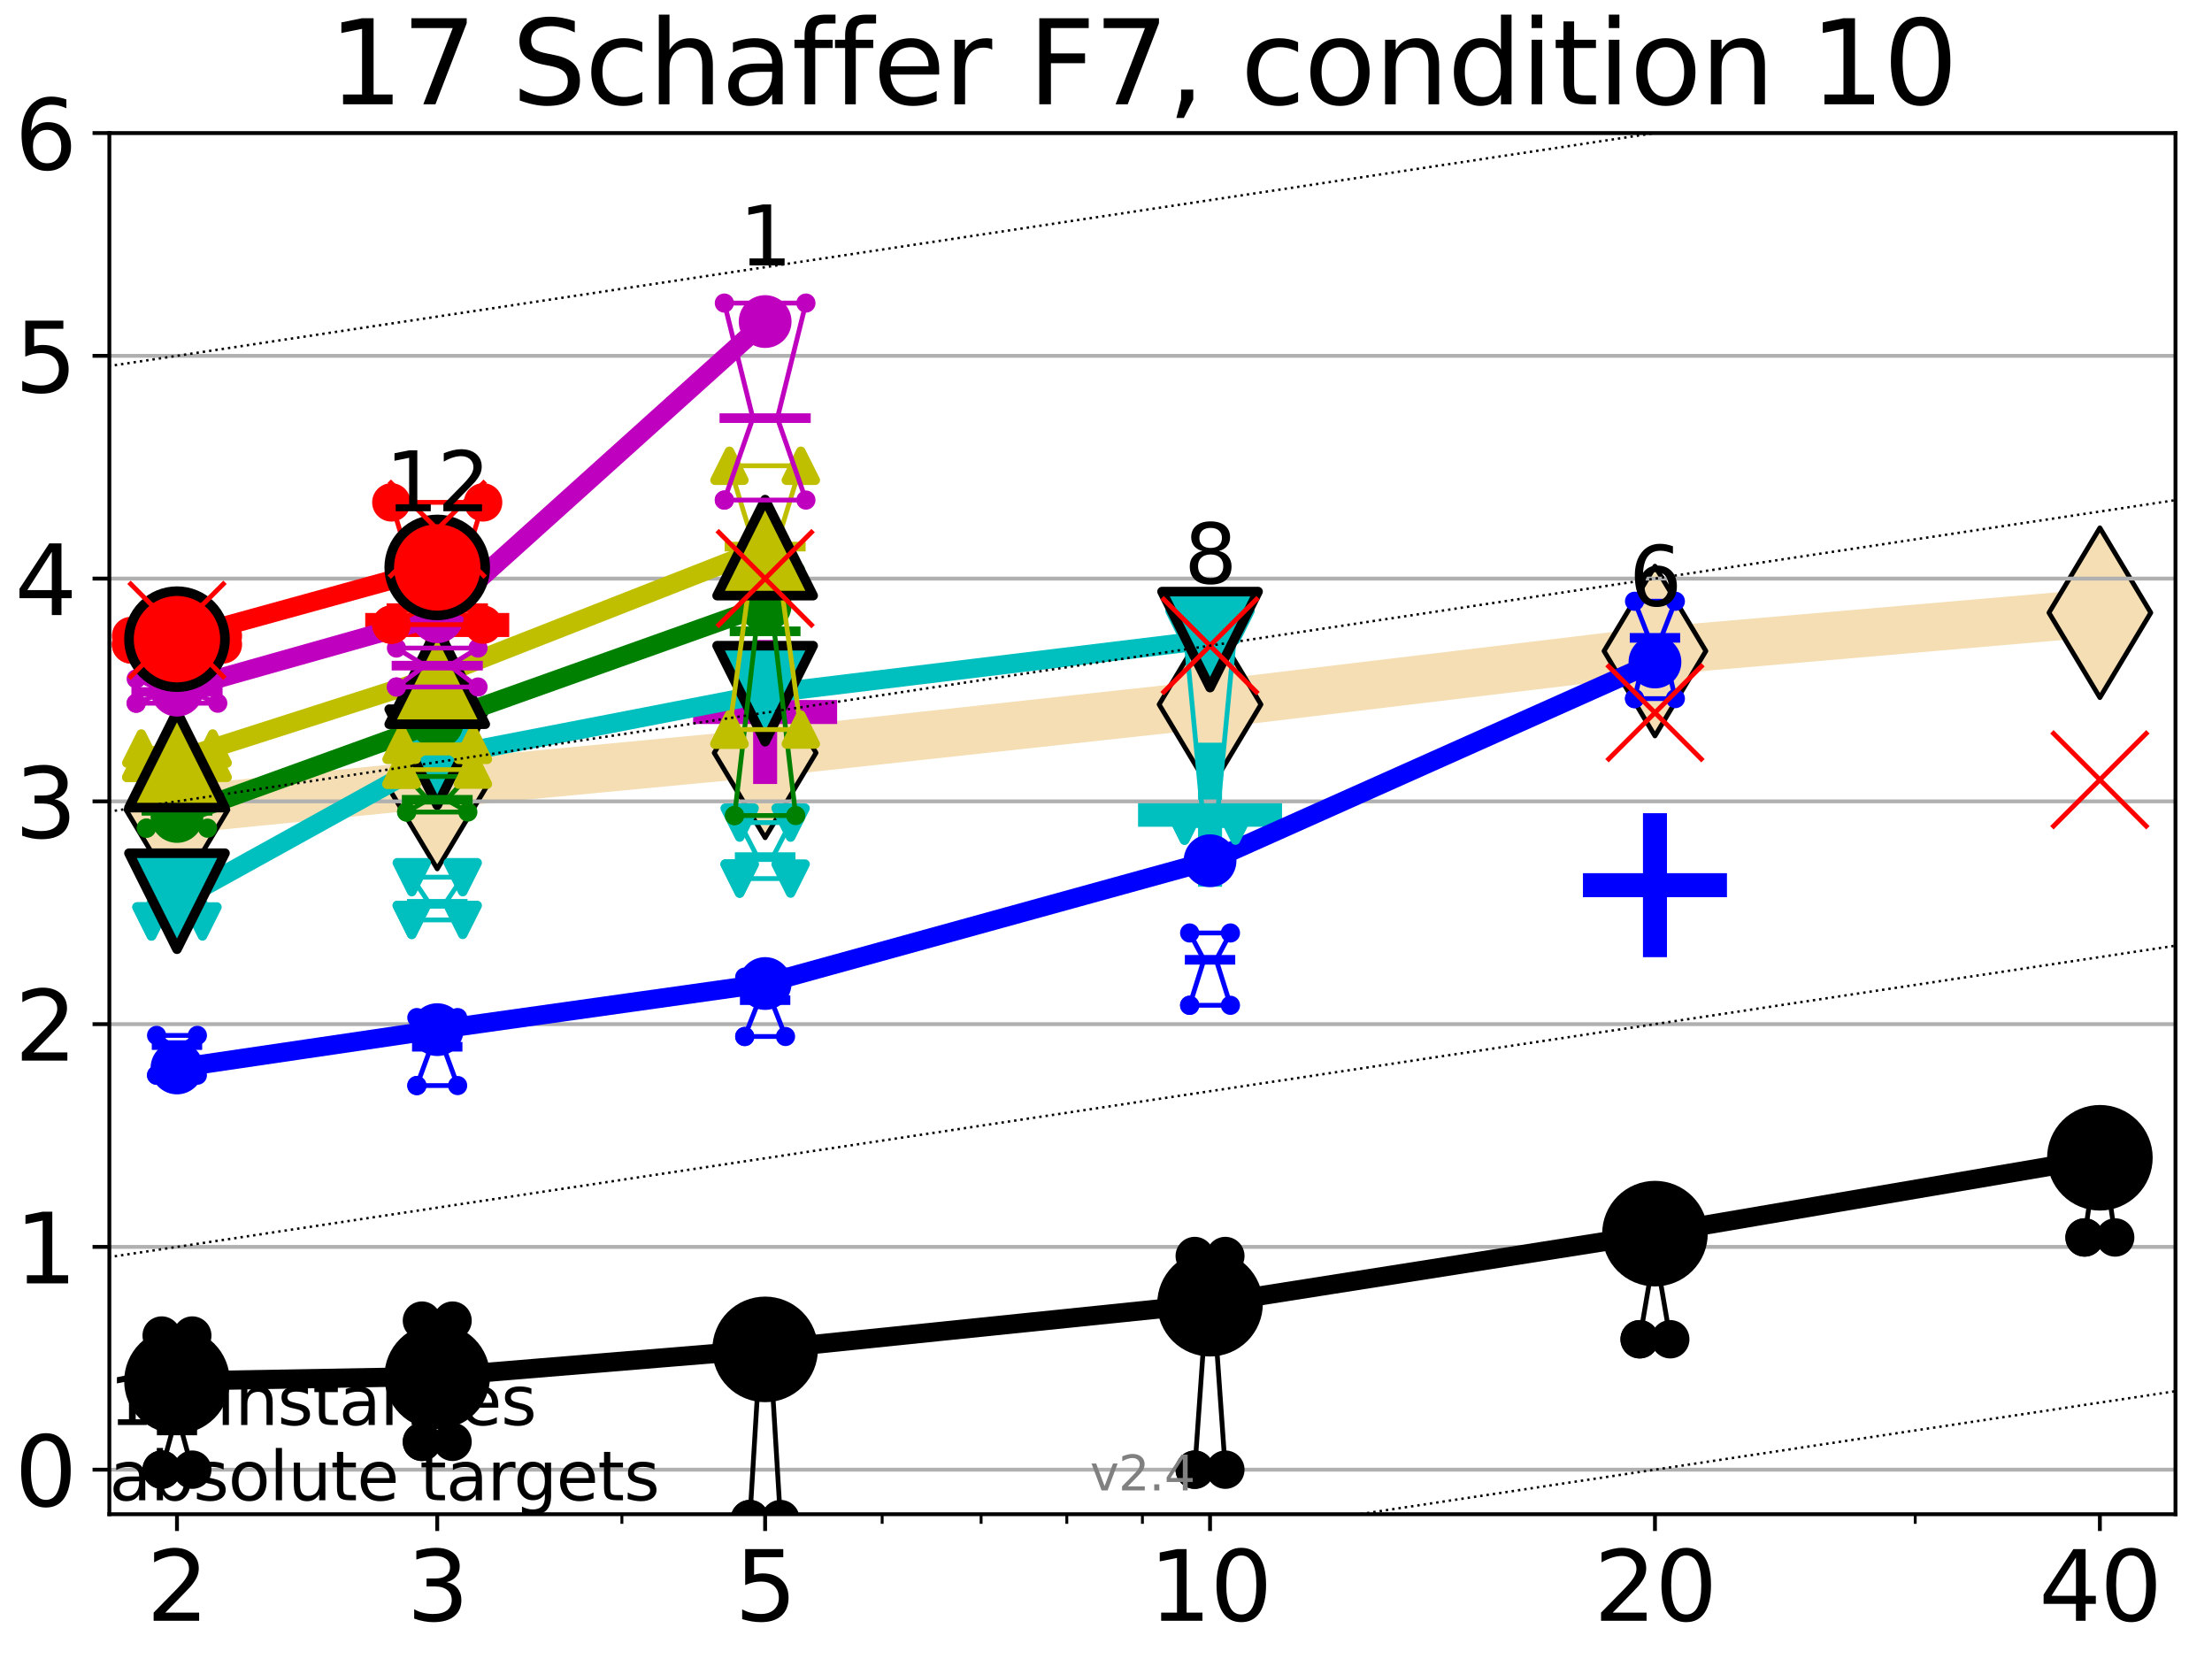 <?xml version="1.0" encoding="utf-8" standalone="no"?>
<!DOCTYPE svg PUBLIC "-//W3C//DTD SVG 1.1//EN"
  "http://www.w3.org/Graphics/SVG/1.1/DTD/svg11.dtd">
<svg height="345.6pt" version="1.1" viewBox="0 0 460.8 345.6" width="460.8pt" xmlns="http://www.w3.org/2000/svg" xmlns:xlink="http://www.w3.org/1999/xlink">
 <defs>
  <style type="text/css">*{stroke-linecap:butt;stroke-linejoin:round;}</style>
 </defs>
 <g id="figure_1">
  <g id="patch_1">
   <path d="M 0 345.6 
L 460.8 345.6 
L 460.8 0 
L 0 0 
z
" style="fill:#ffffff;"/>
  </g>
  <g id="axes_1">
   <g id="patch_2">
    <path d="M 22.78 315.44 
L 453.192 315.44 
L 453.192 27.72 
L 22.78 27.72 
z
" style="fill:#ffffff;"/>
   </g>
   <g id="line2d_1">
    <path clip-path="url(#p8b7f0dfda9)" d="M 36.868 168.719 
L 91.085 163.321 
L 159.39 156.834 
L 252.074 146.751 
L 344.758 135.626 
L 437.443 127.641 
" style="fill:none;stroke:#f5deb3;stroke-linecap:square;stroke-width:10;"/>
    <defs>
     <path d="M 0 17.678 
L 10.607 0 
L 0 -17.678 
L -10.607 0 
z
" id="md1380c7b6e" style="stroke:#000000;stroke-linejoin:miter;"/>
    </defs>
    <g clip-path="url(#p8b7f0dfda9)">
     <use style="fill:#f5deb3;stroke:#000000;stroke-linejoin:miter;" x="36.868" xlink:href="#md1380c7b6e" y="168.719"/>
     <use style="fill:#f5deb3;stroke:#000000;stroke-linejoin:miter;" x="91.085" xlink:href="#md1380c7b6e" y="163.321"/>
     <use style="fill:#f5deb3;stroke:#000000;stroke-linejoin:miter;" x="159.39" xlink:href="#md1380c7b6e" y="156.834"/>
     <use style="fill:#f5deb3;stroke:#000000;stroke-linejoin:miter;" x="252.074" xlink:href="#md1380c7b6e" y="146.751"/>
     <use style="fill:#f5deb3;stroke:#000000;stroke-linejoin:miter;" x="344.758" xlink:href="#md1380c7b6e" y="135.626"/>
     <use style="fill:#f5deb3;stroke:#000000;stroke-linejoin:miter;" x="437.443" xlink:href="#md1380c7b6e" y="127.641"/>
    </g>
   </g>
   <g id="line2d_2">
    <defs>
     <path d="M -15 0 
L 15 0 
M 0 15 
L 0 -15 
" id="mc722672e19" style="stroke:#00bfbf;stroke-width:5;"/>
    </defs>
    <g clip-path="url(#p8b7f0dfda9)">
     <use style="fill:#00bfbf;stroke:#00bfbf;stroke-width:5;" x="252.074" xlink:href="#mc722672e19" y="169.724"/>
    </g>
   </g>
   <g id="line2d_3">
    <defs>
     <path d="M -15 0 
L 15 0 
M 0 15 
L 0 -15 
" id="mf61a026168" style="stroke:#0000ff;stroke-width:5;"/>
    </defs>
    <g clip-path="url(#p8b7f0dfda9)">
     <use style="fill:#0000ff;stroke:#0000ff;stroke-width:5;" x="344.758" xlink:href="#mf61a026168" y="184.399"/>
    </g>
   </g>
   <g id="line2d_4">
    <defs>
     <path d="M -15 0 
L 15 0 
M 0 15 
L 0 -15 
" id="md903b87e9f" style="stroke:#ff0000;stroke-width:5;"/>
    </defs>
    <g clip-path="url(#p8b7f0dfda9)">
     <use style="fill:#ff0000;stroke:#ff0000;stroke-width:5;" x="91.085" xlink:href="#md903b87e9f" y="130.198"/>
    </g>
   </g>
   <g id="line2d_5">
    <defs>
     <path d="M -15 0 
L 15 0 
M 0 15 
L 0 -15 
" id="mb5085a6cec" style="stroke:#bf00bf;stroke-width:5;"/>
    </defs>
    <g clip-path="url(#p8b7f0dfda9)">
     <use style="fill:#bf00bf;stroke:#bf00bf;stroke-width:5;" x="159.39" xlink:href="#mb5085a6cec" y="148.323"/>
    </g>
   </g>
   <g id="matplotlib.axis_1">
    <g id="xtick_1">
     <g id="line2d_6">
      <defs>
       <path d="M 0 0 
L 0 3.5 
" id="m70be3e6d8c" style="stroke:#000000;stroke-width:0.8;"/>
      </defs>
      <g>
       <use style="stroke:#000000;stroke-width:0.8;" x="36.868" xlink:href="#m70be3e6d8c" y="315.44"/>
      </g>
     </g>
     <g id="text_1">
      <!-- 2 -->
      <g transform="translate(30.506 337.637)scale(0.2 -0.2)">
       <defs>
        <path d="M 1228 531 
L 3431 531 
L 3431 0 
L 469 0 
L 469 531 
Q 828 903 1448 1529 
Q 2069 2156 2228 2338 
Q 2531 2678 2651 2914 
Q 2772 3150 2772 3378 
Q 2772 3750 2511 3984 
Q 2250 4219 1831 4219 
Q 1534 4219 1204 4116 
Q 875 4013 500 3803 
L 500 4441 
Q 881 4594 1212 4672 
Q 1544 4750 1819 4750 
Q 2544 4750 2975 4387 
Q 3406 4025 3406 3419 
Q 3406 3131 3298 2873 
Q 3191 2616 2906 2266 
Q 2828 2175 2409 1742 
Q 1991 1309 1228 531 
z
" id="DejaVuSans-32" transform="scale(0.016)"/>
       </defs>
       <use xlink:href="#DejaVuSans-32"/>
      </g>
     </g>
    </g>
    <g id="xtick_2">
     <g id="line2d_7">
      <g>
       <use style="stroke:#000000;stroke-width:0.8;" x="91.085" xlink:href="#m70be3e6d8c" y="315.44"/>
      </g>
     </g>
     <g id="text_2">
      <!-- 3 -->
      <g transform="translate(84.723 337.637)scale(0.2 -0.2)">
       <defs>
        <path d="M 2597 2516 
Q 3050 2419 3304 2112 
Q 3559 1806 3559 1356 
Q 3559 666 3084 287 
Q 2609 -91 1734 -91 
Q 1441 -91 1130 -33 
Q 819 25 488 141 
L 488 750 
Q 750 597 1062 519 
Q 1375 441 1716 441 
Q 2309 441 2620 675 
Q 2931 909 2931 1356 
Q 2931 1769 2642 2001 
Q 2353 2234 1838 2234 
L 1294 2234 
L 1294 2753 
L 1863 2753 
Q 2328 2753 2575 2939 
Q 2822 3125 2822 3475 
Q 2822 3834 2567 4026 
Q 2313 4219 1838 4219 
Q 1578 4219 1281 4162 
Q 984 4106 628 3988 
L 628 4550 
Q 988 4650 1302 4700 
Q 1616 4750 1894 4750 
Q 2613 4750 3031 4423 
Q 3450 4097 3450 3541 
Q 3450 3153 3228 2886 
Q 3006 2619 2597 2516 
z
" id="DejaVuSans-33" transform="scale(0.016)"/>
       </defs>
       <use xlink:href="#DejaVuSans-33"/>
      </g>
     </g>
    </g>
    <g id="xtick_3">
     <g id="line2d_8">
      <g>
       <use style="stroke:#000000;stroke-width:0.8;" x="159.39" xlink:href="#m70be3e6d8c" y="315.44"/>
      </g>
     </g>
     <g id="text_3">
      <!-- 5 -->
      <g transform="translate(153.028 337.637)scale(0.2 -0.2)">
       <defs>
        <path d="M 691 4666 
L 3169 4666 
L 3169 4134 
L 1269 4134 
L 1269 2991 
Q 1406 3038 1543 3061 
Q 1681 3084 1819 3084 
Q 2600 3084 3056 2656 
Q 3513 2228 3513 1497 
Q 3513 744 3044 326 
Q 2575 -91 1722 -91 
Q 1428 -91 1123 -41 
Q 819 9 494 109 
L 494 744 
Q 775 591 1075 516 
Q 1375 441 1709 441 
Q 2250 441 2565 725 
Q 2881 1009 2881 1497 
Q 2881 1984 2565 2268 
Q 2250 2553 1709 2553 
Q 1456 2553 1204 2497 
Q 953 2441 691 2322 
L 691 4666 
z
" id="DejaVuSans-35" transform="scale(0.016)"/>
       </defs>
       <use xlink:href="#DejaVuSans-35"/>
      </g>
     </g>
    </g>
    <g id="xtick_4">
     <g id="line2d_9">
      <g>
       <use style="stroke:#000000;stroke-width:0.8;" x="252.074" xlink:href="#m70be3e6d8c" y="315.44"/>
      </g>
     </g>
     <g id="text_4">
      <!-- 10 -->
      <g transform="translate(239.349 337.637)scale(0.2 -0.2)">
       <defs>
        <path d="M 794 531 
L 1825 531 
L 1825 4091 
L 703 3866 
L 703 4441 
L 1819 4666 
L 2450 4666 
L 2450 531 
L 3481 531 
L 3481 0 
L 794 0 
L 794 531 
z
" id="DejaVuSans-31" transform="scale(0.016)"/>
        <path d="M 2034 4250 
Q 1547 4250 1301 3770 
Q 1056 3291 1056 2328 
Q 1056 1369 1301 889 
Q 1547 409 2034 409 
Q 2525 409 2770 889 
Q 3016 1369 3016 2328 
Q 3016 3291 2770 3770 
Q 2525 4250 2034 4250 
z
M 2034 4750 
Q 2819 4750 3233 4129 
Q 3647 3509 3647 2328 
Q 3647 1150 3233 529 
Q 2819 -91 2034 -91 
Q 1250 -91 836 529 
Q 422 1150 422 2328 
Q 422 3509 836 4129 
Q 1250 4750 2034 4750 
z
" id="DejaVuSans-30" transform="scale(0.016)"/>
       </defs>
       <use xlink:href="#DejaVuSans-31"/>
       <use x="63.623" xlink:href="#DejaVuSans-30"/>
      </g>
     </g>
    </g>
    <g id="xtick_5">
     <g id="line2d_10">
      <g>
       <use style="stroke:#000000;stroke-width:0.8;" x="344.758" xlink:href="#m70be3e6d8c" y="315.44"/>
      </g>
     </g>
     <g id="text_5">
      <!-- 20 -->
      <g transform="translate(332.033 337.637)scale(0.2 -0.2)">
       <use xlink:href="#DejaVuSans-32"/>
       <use x="63.623" xlink:href="#DejaVuSans-30"/>
      </g>
     </g>
    </g>
    <g id="xtick_6">
     <g id="line2d_11">
      <g>
       <use style="stroke:#000000;stroke-width:0.8;" x="437.443" xlink:href="#m70be3e6d8c" y="315.44"/>
      </g>
     </g>
     <g id="text_6">
      <!-- 40 -->
      <g transform="translate(424.718 337.637)scale(0.2 -0.2)">
       <defs>
        <path d="M 2419 4116 
L 825 1625 
L 2419 1625 
L 2419 4116 
z
M 2253 4666 
L 3047 4666 
L 3047 1625 
L 3713 1625 
L 3713 1100 
L 3047 1100 
L 3047 0 
L 2419 0 
L 2419 1100 
L 313 1100 
L 313 1709 
L 2253 4666 
z
" id="DejaVuSans-34" transform="scale(0.016)"/>
       </defs>
       <use xlink:href="#DejaVuSans-34"/>
       <use x="63.623" xlink:href="#DejaVuSans-30"/>
      </g>
     </g>
    </g>
    <g id="xtick_7">
     <g id="line2d_12">
      <defs>
       <path d="M 0 0 
L 0 2 
" id="m68cf1f5529" style="stroke:#000000;stroke-width:0.6;"/>
      </defs>
      <g>
       <use style="stroke:#000000;stroke-width:0.6;" x="129.552" xlink:href="#m68cf1f5529" y="315.44"/>
      </g>
     </g>
    </g>
    <g id="xtick_8">
     <g id="line2d_13">
      <g>
       <use style="stroke:#000000;stroke-width:0.6;" x="183.769" xlink:href="#m68cf1f5529" y="315.44"/>
      </g>
     </g>
    </g>
    <g id="xtick_9">
     <g id="line2d_14">
      <g>
       <use style="stroke:#000000;stroke-width:0.6;" x="204.381" xlink:href="#m68cf1f5529" y="315.44"/>
      </g>
     </g>
    </g>
    <g id="xtick_10">
     <g id="line2d_15">
      <g>
       <use style="stroke:#000000;stroke-width:0.6;" x="222.237" xlink:href="#m68cf1f5529" y="315.44"/>
      </g>
     </g>
    </g>
    <g id="xtick_11">
     <g id="line2d_16">
      <g>
       <use style="stroke:#000000;stroke-width:0.6;" x="237.986" xlink:href="#m68cf1f5529" y="315.44"/>
      </g>
     </g>
    </g>
    <g id="xtick_12">
     <g id="line2d_17">
      <g>
       <use style="stroke:#000000;stroke-width:0.6;" x="398.975" xlink:href="#m68cf1f5529" y="315.44"/>
      </g>
     </g>
    </g>
   </g>
   <g id="matplotlib.axis_2">
    <g id="ytick_1">
     <g id="line2d_18">
      <path clip-path="url(#p8b7f0dfda9)" d="M 22.78 306.159 
L 453.192 306.159 
" style="fill:none;stroke:#b0b0b0;stroke-linecap:square;stroke-width:0.8;"/>
     </g>
     <g id="line2d_19">
      <defs>
       <path d="M 0 0 
L -3.5 0 
" id="m754ad6a308" style="stroke:#000000;stroke-width:0.8;"/>
      </defs>
      <g>
       <use style="stroke:#000000;stroke-width:0.8;" x="22.78" xlink:href="#m754ad6a308" y="306.159"/>
      </g>
     </g>
     <g id="text_7">
      <!-- 0 -->
      <g transform="translate(3.055 313.757)scale(0.2 -0.2)">
       <use xlink:href="#DejaVuSans-30"/>
      </g>
     </g>
    </g>
    <g id="ytick_2">
     <g id="line2d_20">
      <path clip-path="url(#p8b7f0dfda9)" d="M 22.78 259.752 
L 453.192 259.752 
" style="fill:none;stroke:#b0b0b0;stroke-linecap:square;stroke-width:0.8;"/>
     </g>
     <g id="line2d_21">
      <g>
       <use style="stroke:#000000;stroke-width:0.8;" x="22.78" xlink:href="#m754ad6a308" y="259.752"/>
      </g>
     </g>
     <g id="text_8">
      <!-- 1 -->
      <g transform="translate(3.055 267.351)scale(0.2 -0.2)">
       <use xlink:href="#DejaVuSans-31"/>
      </g>
     </g>
    </g>
    <g id="ytick_3">
     <g id="line2d_22">
      <path clip-path="url(#p8b7f0dfda9)" d="M 22.78 213.346 
L 453.192 213.346 
" style="fill:none;stroke:#b0b0b0;stroke-linecap:square;stroke-width:0.8;"/>
     </g>
     <g id="line2d_23">
      <g>
       <use style="stroke:#000000;stroke-width:0.8;" x="22.78" xlink:href="#m754ad6a308" y="213.346"/>
      </g>
     </g>
     <g id="text_9">
      <!-- 2 -->
      <g transform="translate(3.055 220.944)scale(0.2 -0.2)">
       <use xlink:href="#DejaVuSans-32"/>
      </g>
     </g>
    </g>
    <g id="ytick_4">
     <g id="line2d_24">
      <path clip-path="url(#p8b7f0dfda9)" d="M 22.78 166.939 
L 453.192 166.939 
" style="fill:none;stroke:#b0b0b0;stroke-linecap:square;stroke-width:0.8;"/>
     </g>
     <g id="line2d_25">
      <g>
       <use style="stroke:#000000;stroke-width:0.8;" x="22.78" xlink:href="#m754ad6a308" y="166.939"/>
      </g>
     </g>
     <g id="text_10">
      <!-- 3 -->
      <g transform="translate(3.055 174.538)scale(0.2 -0.2)">
       <use xlink:href="#DejaVuSans-33"/>
      </g>
     </g>
    </g>
    <g id="ytick_5">
     <g id="line2d_26">
      <path clip-path="url(#p8b7f0dfda9)" d="M 22.78 120.533 
L 453.192 120.533 
" style="fill:none;stroke:#b0b0b0;stroke-linecap:square;stroke-width:0.8;"/>
     </g>
     <g id="line2d_27">
      <g>
       <use style="stroke:#000000;stroke-width:0.8;" x="22.78" xlink:href="#m754ad6a308" y="120.533"/>
      </g>
     </g>
     <g id="text_11">
      <!-- 4 -->
      <g transform="translate(3.055 128.131)scale(0.2 -0.2)">
       <use xlink:href="#DejaVuSans-34"/>
      </g>
     </g>
    </g>
    <g id="ytick_6">
     <g id="line2d_28">
      <path clip-path="url(#p8b7f0dfda9)" d="M 22.78 74.126 
L 453.192 74.126 
" style="fill:none;stroke:#b0b0b0;stroke-linecap:square;stroke-width:0.8;"/>
     </g>
     <g id="line2d_29">
      <g>
       <use style="stroke:#000000;stroke-width:0.8;" x="22.78" xlink:href="#m754ad6a308" y="74.126"/>
      </g>
     </g>
     <g id="text_12">
      <!-- 5 -->
      <g transform="translate(3.055 81.725)scale(0.2 -0.2)">
       <use xlink:href="#DejaVuSans-35"/>
      </g>
     </g>
    </g>
    <g id="ytick_7">
     <g id="line2d_30">
      <path clip-path="url(#p8b7f0dfda9)" d="M 22.78 27.72 
L 453.192 27.72 
" style="fill:none;stroke:#b0b0b0;stroke-linecap:square;stroke-width:0.8;"/>
     </g>
     <g id="line2d_31">
      <g>
       <use style="stroke:#000000;stroke-width:0.8;" x="22.78" xlink:href="#m754ad6a308" y="27.72"/>
      </g>
     </g>
     <g id="text_13">
      <!-- 6 -->
      <g transform="translate(3.055 35.318)scale(0.2 -0.2)">
       <defs>
        <path d="M 2113 2584 
Q 1688 2584 1439 2293 
Q 1191 2003 1191 1497 
Q 1191 994 1439 701 
Q 1688 409 2113 409 
Q 2538 409 2786 701 
Q 3034 994 3034 1497 
Q 3034 2003 2786 2293 
Q 2538 2584 2113 2584 
z
M 3366 4563 
L 3366 3988 
Q 3128 4100 2886 4159 
Q 2644 4219 2406 4219 
Q 1781 4219 1451 3797 
Q 1122 3375 1075 2522 
Q 1259 2794 1537 2939 
Q 1816 3084 2150 3084 
Q 2853 3084 3261 2657 
Q 3669 2231 3669 1497 
Q 3669 778 3244 343 
Q 2819 -91 2113 -91 
Q 1303 -91 875 529 
Q 447 1150 447 2328 
Q 447 3434 972 4092 
Q 1497 4750 2381 4750 
Q 2619 4750 2861 4703 
Q 3103 4656 3366 4563 
z
" id="DejaVuSans-36" transform="scale(0.016)"/>
       </defs>
       <use xlink:href="#DejaVuSans-36"/>
      </g>
     </g>
    </g>
   </g>
   <g id="line2d_32">
    <path clip-path="url(#p8b7f0dfda9)" d="M 33.682 306.159 
L 35.912 297.987 
L 33.682 278.219 
L 40.054 278.219 
L 37.824 297.987 
L 40.054 306.159 
L 33.682 306.159 
" style="fill:none;stroke:#000000;stroke-linecap:square;"/>
   </g>
   <g id="line2d_33">
    <path clip-path="url(#p8b7f0dfda9)" d="M 33.682 306.159 
L 40.054 306.159 
L 40.054 278.219 
L 33.682 278.219 
L 33.682 306.159 
" style="fill:none;"/>
    <defs>
     <path d="M 0 3 
C 0.796 3 1.559 2.684 2.121 2.121 
C 2.684 1.559 3 0.796 3 0 
C 3 -0.796 2.684 -1.559 2.121 -2.121 
C 1.559 -2.684 0.796 -3 0 -3 
C -0.796 -3 -1.559 -2.684 -2.121 -2.121 
C -2.684 -1.559 -3 -0.796 -3 0 
C -3 0.796 -2.684 1.559 -2.121 2.121 
C -1.559 2.684 -0.796 3 0 3 
z
" id="m88a0b724be" style="stroke:#000000;stroke-width:2;"/>
    </defs>
    <g clip-path="url(#p8b7f0dfda9)">
     <use style="stroke:#000000;stroke-width:2;" x="33.682" xlink:href="#m88a0b724be" y="306.159"/>
     <use style="stroke:#000000;stroke-width:2;" x="40.054" xlink:href="#m88a0b724be" y="306.159"/>
     <use style="stroke:#000000;stroke-width:2;" x="40.054" xlink:href="#m88a0b724be" y="278.219"/>
     <use style="stroke:#000000;stroke-width:2;" x="33.682" xlink:href="#m88a0b724be" y="278.219"/>
     <use style="stroke:#000000;stroke-width:2;" x="33.682" xlink:href="#m88a0b724be" y="306.159"/>
    </g>
   </g>
   <g id="line2d_34">
    <path clip-path="url(#p8b7f0dfda9)" d="M 33.682 297.987 
L 40.054 297.987 
" style="fill:none;stroke:#000000;stroke-linecap:square;stroke-width:2;"/>
   </g>
   <g id="line2d_35">
    <path clip-path="url(#p8b7f0dfda9)" d="M 87.899 300.361 
L 90.129 285.169 
L 87.899 275.112 
L 94.271 275.112 
L 92.041 285.169 
L 94.271 300.361 
L 87.899 300.361 
" style="fill:none;stroke:#000000;stroke-linecap:square;"/>
   </g>
   <g id="line2d_36">
    <path clip-path="url(#p8b7f0dfda9)" d="M 87.899 300.361 
L 94.271 300.361 
L 94.271 275.112 
L 87.899 275.112 
L 87.899 300.361 
" style="fill:none;"/>
    <g clip-path="url(#p8b7f0dfda9)">
     <use style="stroke:#000000;stroke-width:2;" x="87.899" xlink:href="#m88a0b724be" y="300.361"/>
     <use style="stroke:#000000;stroke-width:2;" x="94.271" xlink:href="#m88a0b724be" y="300.361"/>
     <use style="stroke:#000000;stroke-width:2;" x="94.271" xlink:href="#m88a0b724be" y="275.112"/>
     <use style="stroke:#000000;stroke-width:2;" x="87.899" xlink:href="#m88a0b724be" y="275.112"/>
     <use style="stroke:#000000;stroke-width:2;" x="87.899" xlink:href="#m88a0b724be" y="300.361"/>
    </g>
   </g>
   <g id="line2d_37">
    <path clip-path="url(#p8b7f0dfda9)" d="M 87.899 285.169 
L 94.271 285.169 
" style="fill:none;stroke:#000000;stroke-linecap:square;stroke-width:2;"/>
   </g>
   <g id="line2d_38">
    <path clip-path="url(#p8b7f0dfda9)" d="M 156.204 316.454 
L 158.434 279.79 
L 156.204 275.402 
L 162.576 275.402 
L 160.346 279.79 
L 162.576 316.454 
L 156.204 316.454 
" style="fill:none;stroke:#000000;stroke-linecap:square;"/>
   </g>
   <g id="line2d_39">
    <path clip-path="url(#p8b7f0dfda9)" d="M 156.204 316.454 
L 162.576 316.454 
L 162.576 275.402 
L 156.204 275.402 
L 156.204 316.454 
" style="fill:none;"/>
    <g clip-path="url(#p8b7f0dfda9)">
     <use style="stroke:#000000;stroke-width:2;" x="156.204" xlink:href="#m88a0b724be" y="316.454"/>
     <use style="stroke:#000000;stroke-width:2;" x="162.576" xlink:href="#m88a0b724be" y="316.454"/>
     <use style="stroke:#000000;stroke-width:2;" x="162.576" xlink:href="#m88a0b724be" y="275.402"/>
     <use style="stroke:#000000;stroke-width:2;" x="156.204" xlink:href="#m88a0b724be" y="275.402"/>
     <use style="stroke:#000000;stroke-width:2;" x="156.204" xlink:href="#m88a0b724be" y="316.454"/>
    </g>
   </g>
   <g id="line2d_40">
    <path clip-path="url(#p8b7f0dfda9)" d="M 156.204 279.79 
L 162.576 279.79 
" style="fill:none;stroke:#000000;stroke-linecap:square;stroke-width:2;"/>
   </g>
   <g id="line2d_41">
    <path clip-path="url(#p8b7f0dfda9)" d="M 248.888 306.159 
L 251.118 274.545 
L 248.888 261.653 
L 255.26 261.653 
L 253.03 274.545 
L 255.26 306.159 
L 248.888 306.159 
" style="fill:none;stroke:#000000;stroke-linecap:square;"/>
   </g>
   <g id="line2d_42">
    <path clip-path="url(#p8b7f0dfda9)" d="M 248.888 306.159 
L 255.26 306.159 
L 255.26 261.653 
L 248.888 261.653 
L 248.888 306.159 
" style="fill:none;"/>
    <g clip-path="url(#p8b7f0dfda9)">
     <use style="stroke:#000000;stroke-width:2;" x="248.888" xlink:href="#m88a0b724be" y="306.159"/>
     <use style="stroke:#000000;stroke-width:2;" x="255.26" xlink:href="#m88a0b724be" y="306.159"/>
     <use style="stroke:#000000;stroke-width:2;" x="255.26" xlink:href="#m88a0b724be" y="261.653"/>
     <use style="stroke:#000000;stroke-width:2;" x="248.888" xlink:href="#m88a0b724be" y="261.653"/>
     <use style="stroke:#000000;stroke-width:2;" x="248.888" xlink:href="#m88a0b724be" y="306.159"/>
    </g>
   </g>
   <g id="line2d_43">
    <path clip-path="url(#p8b7f0dfda9)" d="M 248.888 274.545 
L 255.26 274.545 
" style="fill:none;stroke:#000000;stroke-linecap:square;stroke-width:2;"/>
   </g>
   <g id="line2d_44">
    <path clip-path="url(#p8b7f0dfda9)" d="M 341.572 278.99 
L 343.803 265.889 
L 341.572 252.333 
L 347.945 252.333 
L 345.714 265.889 
L 347.945 278.99 
L 341.572 278.99 
" style="fill:none;stroke:#000000;stroke-linecap:square;"/>
   </g>
   <g id="line2d_45">
    <path clip-path="url(#p8b7f0dfda9)" d="M 341.572 278.99 
L 347.945 278.99 
L 347.945 252.333 
L 341.572 252.333 
L 341.572 278.99 
" style="fill:none;"/>
    <g clip-path="url(#p8b7f0dfda9)">
     <use style="stroke:#000000;stroke-width:2;" x="341.572" xlink:href="#m88a0b724be" y="278.99"/>
     <use style="stroke:#000000;stroke-width:2;" x="347.945" xlink:href="#m88a0b724be" y="278.99"/>
     <use style="stroke:#000000;stroke-width:2;" x="347.945" xlink:href="#m88a0b724be" y="252.333"/>
     <use style="stroke:#000000;stroke-width:2;" x="341.572" xlink:href="#m88a0b724be" y="252.333"/>
     <use style="stroke:#000000;stroke-width:2;" x="341.572" xlink:href="#m88a0b724be" y="278.99"/>
    </g>
   </g>
   <g id="line2d_46">
    <path clip-path="url(#p8b7f0dfda9)" d="M 341.572 265.889 
L 347.945 265.889 
" style="fill:none;stroke:#000000;stroke-linecap:square;stroke-width:2;"/>
   </g>
   <g id="line2d_47">
    <path clip-path="url(#p8b7f0dfda9)" d="M 434.257 257.786 
L 436.487 242.035 
L 434.257 235.843 
L 440.629 235.843 
L 438.398 242.035 
L 440.629 257.786 
L 434.257 257.786 
" style="fill:none;stroke:#000000;stroke-linecap:square;"/>
   </g>
   <g id="line2d_48">
    <path clip-path="url(#p8b7f0dfda9)" d="M 434.257 257.786 
L 440.629 257.786 
L 440.629 235.843 
L 434.257 235.843 
L 434.257 257.786 
" style="fill:none;"/>
    <g clip-path="url(#p8b7f0dfda9)">
     <use style="stroke:#000000;stroke-width:2;" x="434.257" xlink:href="#m88a0b724be" y="257.786"/>
     <use style="stroke:#000000;stroke-width:2;" x="440.629" xlink:href="#m88a0b724be" y="257.786"/>
     <use style="stroke:#000000;stroke-width:2;" x="440.629" xlink:href="#m88a0b724be" y="235.843"/>
     <use style="stroke:#000000;stroke-width:2;" x="434.257" xlink:href="#m88a0b724be" y="235.843"/>
     <use style="stroke:#000000;stroke-width:2;" x="434.257" xlink:href="#m88a0b724be" y="257.786"/>
    </g>
   </g>
   <g id="line2d_49">
    <path clip-path="url(#p8b7f0dfda9)" d="M 434.257 242.035 
L 440.629 242.035 
" style="fill:none;stroke:#000000;stroke-linecap:square;stroke-width:2;"/>
   </g>
   <g id="line2d_50">
    <path clip-path="url(#p8b7f0dfda9)" d="M 36.868 287.692 
L 91.085 286.73 
" style="fill:none;stroke:#000000;stroke-linecap:square;stroke-width:4;"/>
   </g>
   <g id="line2d_51">
    <path clip-path="url(#p8b7f0dfda9)" d="M 91.085 286.73 
L 159.39 281.103 
" style="fill:none;stroke:#000000;stroke-linecap:square;stroke-width:4;"/>
   </g>
   <g id="line2d_52">
    <path clip-path="url(#p8b7f0dfda9)" d="M 159.39 281.103 
L 252.074 271.582 
" style="fill:none;stroke:#000000;stroke-linecap:square;stroke-width:4;"/>
   </g>
   <g id="line2d_53">
    <path clip-path="url(#p8b7f0dfda9)" d="M 252.074 271.582 
L 344.758 256.988 
" style="fill:none;stroke:#000000;stroke-linecap:square;stroke-width:4;"/>
   </g>
   <g id="line2d_54">
    <path clip-path="url(#p8b7f0dfda9)" d="M 344.758 256.988 
L 437.443 241.186 
" style="fill:none;stroke:#000000;stroke-linecap:square;stroke-width:4;"/>
   </g>
   <g id="line2d_55">
    <path clip-path="url(#p8b7f0dfda9)" d="M 36.868 287.692 
L 91.085 286.73 
L 159.39 281.103 
L 252.074 271.582 
L 344.758 256.988 
L 437.443 241.186 
" style="fill:none;"/>
    <defs>
     <path d="M 0 10 
C 2.652 10 5.196 8.946 7.071 7.071 
C 8.946 5.196 10 2.652 10 0 
C 10 -2.652 8.946 -5.196 7.071 -7.071 
C 5.196 -8.946 2.652 -10 0 -10 
C -2.652 -10 -5.196 -8.946 -7.071 -7.071 
C -8.946 -5.196 -10 -2.652 -10 0 
C -10 2.652 -8.946 5.196 -7.071 7.071 
C -5.196 8.946 -2.652 10 0 10 
z
" id="m2fdb608796" style="stroke:#000000;stroke-width:2;"/>
    </defs>
    <g clip-path="url(#p8b7f0dfda9)">
     <use style="stroke:#000000;stroke-width:2;" x="36.868" xlink:href="#m2fdb608796" y="287.692"/>
     <use style="stroke:#000000;stroke-width:2;" x="91.085" xlink:href="#m2fdb608796" y="286.73"/>
     <use style="stroke:#000000;stroke-width:2;" x="159.39" xlink:href="#m2fdb608796" y="281.103"/>
     <use style="stroke:#000000;stroke-width:2;" x="252.074" xlink:href="#m2fdb608796" y="271.582"/>
     <use style="stroke:#000000;stroke-width:2;" x="344.758" xlink:href="#m2fdb608796" y="256.988"/>
     <use style="stroke:#000000;stroke-width:2;" x="437.443" xlink:href="#m2fdb608796" y="241.186"/>
    </g>
   </g>
   <g id="line2d_56">
    <path clip-path="url(#p8b7f0dfda9)" d="M 32.62 223.98 
L 35.594 217.717 
L 32.62 215.694 
L 41.116 215.694 
L 38.143 217.717 
L 41.116 223.98 
L 32.62 223.98 
" style="fill:none;stroke:#0000ff;stroke-linecap:square;"/>
   </g>
   <g id="line2d_57">
    <path clip-path="url(#p8b7f0dfda9)" d="M 32.62 223.98 
L 41.116 223.98 
L 41.116 215.694 
L 32.62 215.694 
L 32.62 223.98 
" style="fill:none;"/>
    <defs>
     <path d="M 0 1.5 
C 0.398 1.5 0.779 1.342 1.061 1.061 
C 1.342 0.779 1.5 0.398 1.5 0 
C 1.5 -0.398 1.342 -0.779 1.061 -1.061 
C 0.779 -1.342 0.398 -1.5 0 -1.5 
C -0.398 -1.5 -0.779 -1.342 -1.061 -1.061 
C -1.342 -0.779 -1.5 -0.398 -1.5 0 
C -1.5 0.398 -1.342 0.779 -1.061 1.061 
C -0.779 1.342 -0.398 1.5 0 1.5 
z
" id="m7b14d3a5c3" style="stroke:#0000ff;"/>
    </defs>
    <g clip-path="url(#p8b7f0dfda9)">
     <use style="fill:#0000ff;stroke:#0000ff;" x="32.62" xlink:href="#m7b14d3a5c3" y="223.98"/>
     <use style="fill:#0000ff;stroke:#0000ff;" x="41.116" xlink:href="#m7b14d3a5c3" y="223.98"/>
     <use style="fill:#0000ff;stroke:#0000ff;" x="41.116" xlink:href="#m7b14d3a5c3" y="215.694"/>
     <use style="fill:#0000ff;stroke:#0000ff;" x="32.62" xlink:href="#m7b14d3a5c3" y="215.694"/>
     <use style="fill:#0000ff;stroke:#0000ff;" x="32.62" xlink:href="#m7b14d3a5c3" y="223.98"/>
    </g>
   </g>
   <g id="line2d_58">
    <path clip-path="url(#p8b7f0dfda9)" d="M 32.62 217.717 
L 41.116 217.717 
" style="fill:none;stroke:#0000ff;stroke-linecap:square;stroke-width:2;"/>
   </g>
   <g id="line2d_59">
    <path clip-path="url(#p8b7f0dfda9)" d="M 86.837 226.141 
L 89.811 218.054 
L 86.837 211.982 
L 95.333 211.982 
L 92.359 218.054 
L 95.333 226.141 
L 86.837 226.141 
" style="fill:none;stroke:#0000ff;stroke-linecap:square;"/>
   </g>
   <g id="line2d_60">
    <path clip-path="url(#p8b7f0dfda9)" d="M 86.837 226.141 
L 95.333 226.141 
L 95.333 211.982 
L 86.837 211.982 
L 86.837 226.141 
" style="fill:none;"/>
    <g clip-path="url(#p8b7f0dfda9)">
     <use style="fill:#0000ff;stroke:#0000ff;" x="86.837" xlink:href="#m7b14d3a5c3" y="226.141"/>
     <use style="fill:#0000ff;stroke:#0000ff;" x="95.333" xlink:href="#m7b14d3a5c3" y="226.141"/>
     <use style="fill:#0000ff;stroke:#0000ff;" x="95.333" xlink:href="#m7b14d3a5c3" y="211.982"/>
     <use style="fill:#0000ff;stroke:#0000ff;" x="86.837" xlink:href="#m7b14d3a5c3" y="211.982"/>
     <use style="fill:#0000ff;stroke:#0000ff;" x="86.837" xlink:href="#m7b14d3a5c3" y="226.141"/>
    </g>
   </g>
   <g id="line2d_61">
    <path clip-path="url(#p8b7f0dfda9)" d="M 86.837 218.054 
L 95.333 218.054 
" style="fill:none;stroke:#0000ff;stroke-linecap:square;stroke-width:2;"/>
   </g>
   <g id="line2d_62">
    <path clip-path="url(#p8b7f0dfda9)" d="M 155.142 215.922 
L 158.116 208.355 
L 155.142 203.548 
L 163.638 203.548 
L 160.665 208.355 
L 163.638 215.922 
L 155.142 215.922 
" style="fill:none;stroke:#0000ff;stroke-linecap:square;"/>
   </g>
   <g id="line2d_63">
    <path clip-path="url(#p8b7f0dfda9)" d="M 155.142 215.922 
L 163.638 215.922 
L 163.638 203.548 
L 155.142 203.548 
L 155.142 215.922 
" style="fill:none;"/>
    <g clip-path="url(#p8b7f0dfda9)">
     <use style="fill:#0000ff;stroke:#0000ff;" x="155.142" xlink:href="#m7b14d3a5c3" y="215.922"/>
     <use style="fill:#0000ff;stroke:#0000ff;" x="163.638" xlink:href="#m7b14d3a5c3" y="215.922"/>
     <use style="fill:#0000ff;stroke:#0000ff;" x="163.638" xlink:href="#m7b14d3a5c3" y="203.548"/>
     <use style="fill:#0000ff;stroke:#0000ff;" x="155.142" xlink:href="#m7b14d3a5c3" y="203.548"/>
     <use style="fill:#0000ff;stroke:#0000ff;" x="155.142" xlink:href="#m7b14d3a5c3" y="215.922"/>
    </g>
   </g>
   <g id="line2d_64">
    <path clip-path="url(#p8b7f0dfda9)" d="M 155.142 208.355 
L 163.638 208.355 
" style="fill:none;stroke:#0000ff;stroke-linecap:square;stroke-width:2;"/>
   </g>
   <g id="line2d_65">
    <path clip-path="url(#p8b7f0dfda9)" d="M 247.826 209.421 
L 250.8 199.943 
L 247.826 194.354 
L 256.322 194.354 
L 253.349 199.943 
L 256.322 209.421 
L 247.826 209.421 
" style="fill:none;stroke:#0000ff;stroke-linecap:square;"/>
   </g>
   <g id="line2d_66">
    <path clip-path="url(#p8b7f0dfda9)" d="M 247.826 209.421 
L 256.322 209.421 
L 256.322 194.354 
L 247.826 194.354 
L 247.826 209.421 
" style="fill:none;"/>
    <g clip-path="url(#p8b7f0dfda9)">
     <use style="fill:#0000ff;stroke:#0000ff;" x="247.826" xlink:href="#m7b14d3a5c3" y="209.421"/>
     <use style="fill:#0000ff;stroke:#0000ff;" x="256.322" xlink:href="#m7b14d3a5c3" y="209.421"/>
     <use style="fill:#0000ff;stroke:#0000ff;" x="256.322" xlink:href="#m7b14d3a5c3" y="194.354"/>
     <use style="fill:#0000ff;stroke:#0000ff;" x="247.826" xlink:href="#m7b14d3a5c3" y="194.354"/>
     <use style="fill:#0000ff;stroke:#0000ff;" x="247.826" xlink:href="#m7b14d3a5c3" y="209.421"/>
    </g>
   </g>
   <g id="line2d_67">
    <path clip-path="url(#p8b7f0dfda9)" d="M 247.826 199.943 
L 256.322 199.943 
" style="fill:none;stroke:#0000ff;stroke-linecap:square;stroke-width:2;"/>
   </g>
   <g id="line2d_68">
    <path clip-path="url(#p8b7f0dfda9)" d="M 340.51 145.533 
L 343.484 132.875 
L 340.51 125.253 
L 349.007 125.253 
L 346.033 132.875 
L 349.007 145.533 
L 340.51 145.533 
" style="fill:none;stroke:#0000ff;stroke-linecap:square;"/>
   </g>
   <g id="line2d_69">
    <path clip-path="url(#p8b7f0dfda9)" d="M 340.51 145.533 
L 349.007 145.533 
L 349.007 125.253 
L 340.51 125.253 
L 340.51 145.533 
" style="fill:none;"/>
    <g clip-path="url(#p8b7f0dfda9)">
     <use style="fill:#0000ff;stroke:#0000ff;" x="340.51" xlink:href="#m7b14d3a5c3" y="145.533"/>
     <use style="fill:#0000ff;stroke:#0000ff;" x="349.007" xlink:href="#m7b14d3a5c3" y="145.533"/>
     <use style="fill:#0000ff;stroke:#0000ff;" x="349.007" xlink:href="#m7b14d3a5c3" y="125.253"/>
     <use style="fill:#0000ff;stroke:#0000ff;" x="340.51" xlink:href="#m7b14d3a5c3" y="125.253"/>
     <use style="fill:#0000ff;stroke:#0000ff;" x="340.51" xlink:href="#m7b14d3a5c3" y="145.533"/>
    </g>
   </g>
   <g id="line2d_70">
    <path clip-path="url(#p8b7f0dfda9)" d="M 340.51 132.875 
L 349.007 132.875 
" style="fill:none;stroke:#0000ff;stroke-linecap:square;stroke-width:2;"/>
   </g>
   <g id="line2d_71">
    <path clip-path="url(#p8b7f0dfda9)" d="M 36.868 222.477 
L 91.085 214.493 
" style="fill:none;stroke:#0000ff;stroke-linecap:square;stroke-width:4;"/>
   </g>
   <g id="line2d_72">
    <path clip-path="url(#p8b7f0dfda9)" d="M 91.085 214.493 
L 159.39 204.884 
" style="fill:none;stroke:#0000ff;stroke-linecap:square;stroke-width:4;"/>
   </g>
   <g id="line2d_73">
    <path clip-path="url(#p8b7f0dfda9)" d="M 159.39 204.884 
L 252.074 179.308 
" style="fill:none;stroke:#0000ff;stroke-linecap:square;stroke-width:4;"/>
   </g>
   <g id="line2d_74">
    <path clip-path="url(#p8b7f0dfda9)" d="M 252.074 179.308 
L 344.758 137.911 
" style="fill:none;stroke:#0000ff;stroke-linecap:square;stroke-width:4;"/>
   </g>
   <g id="line2d_75">
    <path clip-path="url(#p8b7f0dfda9)" d="M 36.868 222.477 
L 91.085 214.493 
L 159.39 204.884 
L 252.074 179.308 
L 344.758 137.911 
" style="fill:none;"/>
    <defs>
     <path d="M 0 5 
C 1.326 5 2.598 4.473 3.536 3.536 
C 4.473 2.598 5 1.326 5 0 
C 5 -1.326 4.473 -2.598 3.536 -3.536 
C 2.598 -4.473 1.326 -5 0 -5 
C -1.326 -5 -2.598 -4.473 -3.536 -3.536 
C -4.473 -2.598 -5 -1.326 -5 0 
C -5 1.326 -4.473 2.598 -3.536 3.536 
C -2.598 4.473 -1.326 5 0 5 
z
" id="m042a8c0f64" style="stroke:#0000ff;"/>
    </defs>
    <g clip-path="url(#p8b7f0dfda9)">
     <use style="fill:#0000ff;stroke:#0000ff;" x="36.868" xlink:href="#m042a8c0f64" y="222.477"/>
     <use style="fill:#0000ff;stroke:#0000ff;" x="91.085" xlink:href="#m042a8c0f64" y="214.493"/>
     <use style="fill:#0000ff;stroke:#0000ff;" x="159.39" xlink:href="#m042a8c0f64" y="204.884"/>
     <use style="fill:#0000ff;stroke:#0000ff;" x="252.074" xlink:href="#m042a8c0f64" y="179.308"/>
     <use style="fill:#0000ff;stroke:#0000ff;" x="344.758" xlink:href="#m042a8c0f64" y="137.911"/>
    </g>
   </g>
   <g id="line2d_76">
    <path clip-path="url(#p8b7f0dfda9)" d="M 31.558 191.957 
L 35.275 188.682 
L 31.558 182.766 
L 42.178 182.766 
L 38.461 188.682 
L 42.178 191.957 
L 31.558 191.957 
" style="fill:none;stroke:#00bfbf;stroke-linecap:square;"/>
   </g>
   <g id="line2d_77">
    <path clip-path="url(#p8b7f0dfda9)" d="M 31.558 191.957 
L 42.178 191.957 
L 42.178 182.766 
L 31.558 182.766 
L 31.558 191.957 
" style="fill:none;"/>
    <defs>
     <path d="M -0 3 
L 3 -3 
L -3 -3 
z
" id="m2b292f417e" style="stroke:#00bfbf;stroke-linejoin:miter;stroke-width:2;"/>
    </defs>
    <g clip-path="url(#p8b7f0dfda9)">
     <use style="fill:#00bfbf;stroke:#00bfbf;stroke-linejoin:miter;stroke-width:2;" x="31.558" xlink:href="#m2b292f417e" y="191.957"/>
     <use style="fill:#00bfbf;stroke:#00bfbf;stroke-linejoin:miter;stroke-width:2;" x="42.178" xlink:href="#m2b292f417e" y="191.957"/>
     <use style="fill:#00bfbf;stroke:#00bfbf;stroke-linejoin:miter;stroke-width:2;" x="42.178" xlink:href="#m2b292f417e" y="182.766"/>
     <use style="fill:#00bfbf;stroke:#00bfbf;stroke-linejoin:miter;stroke-width:2;" x="31.558" xlink:href="#m2b292f417e" y="182.766"/>
     <use style="fill:#00bfbf;stroke:#00bfbf;stroke-linejoin:miter;stroke-width:2;" x="31.558" xlink:href="#m2b292f417e" y="191.957"/>
    </g>
   </g>
   <g id="line2d_78">
    <path clip-path="url(#p8b7f0dfda9)" d="M 31.558 188.682 
L 42.178 188.682 
" style="fill:none;stroke:#00bfbf;stroke-linecap:square;stroke-width:2;"/>
   </g>
   <g id="line2d_79">
    <path clip-path="url(#p8b7f0dfda9)" d="M 85.775 191.634 
L 89.492 188.281 
L 85.775 182.736 
L 96.395 182.736 
L 92.678 188.281 
L 96.395 191.634 
L 85.775 191.634 
" style="fill:none;stroke:#00bfbf;stroke-linecap:square;"/>
   </g>
   <g id="line2d_80">
    <path clip-path="url(#p8b7f0dfda9)" d="M 85.775 191.634 
L 96.395 191.634 
L 96.395 182.736 
L 85.775 182.736 
L 85.775 191.634 
" style="fill:none;"/>
    <g clip-path="url(#p8b7f0dfda9)">
     <use style="fill:#00bfbf;stroke:#00bfbf;stroke-linejoin:miter;stroke-width:2;" x="85.775" xlink:href="#m2b292f417e" y="191.634"/>
     <use style="fill:#00bfbf;stroke:#00bfbf;stroke-linejoin:miter;stroke-width:2;" x="96.395" xlink:href="#m2b292f417e" y="191.634"/>
     <use style="fill:#00bfbf;stroke:#00bfbf;stroke-linejoin:miter;stroke-width:2;" x="96.395" xlink:href="#m2b292f417e" y="182.736"/>
     <use style="fill:#00bfbf;stroke:#00bfbf;stroke-linejoin:miter;stroke-width:2;" x="85.775" xlink:href="#m2b292f417e" y="182.736"/>
     <use style="fill:#00bfbf;stroke:#00bfbf;stroke-linejoin:miter;stroke-width:2;" x="85.775" xlink:href="#m2b292f417e" y="191.634"/>
    </g>
   </g>
   <g id="line2d_81">
    <path clip-path="url(#p8b7f0dfda9)" d="M 85.775 188.281 
L 96.395 188.281 
" style="fill:none;stroke:#00bfbf;stroke-linecap:square;stroke-width:2;"/>
   </g>
   <g id="line2d_82">
    <path clip-path="url(#p8b7f0dfda9)" d="M 154.08 183.024 
L 157.797 178.55 
L 154.08 171.366 
L 164.7 171.366 
L 160.983 178.55 
L 164.7 183.024 
L 154.08 183.024 
" style="fill:none;stroke:#00bfbf;stroke-linecap:square;"/>
   </g>
   <g id="line2d_83">
    <path clip-path="url(#p8b7f0dfda9)" d="M 154.08 183.024 
L 164.7 183.024 
L 164.7 171.366 
L 154.08 171.366 
L 154.08 183.024 
" style="fill:none;"/>
    <g clip-path="url(#p8b7f0dfda9)">
     <use style="fill:#00bfbf;stroke:#00bfbf;stroke-linejoin:miter;stroke-width:2;" x="154.08" xlink:href="#m2b292f417e" y="183.024"/>
     <use style="fill:#00bfbf;stroke:#00bfbf;stroke-linejoin:miter;stroke-width:2;" x="164.7" xlink:href="#m2b292f417e" y="183.024"/>
     <use style="fill:#00bfbf;stroke:#00bfbf;stroke-linejoin:miter;stroke-width:2;" x="164.7" xlink:href="#m2b292f417e" y="171.366"/>
     <use style="fill:#00bfbf;stroke:#00bfbf;stroke-linejoin:miter;stroke-width:2;" x="154.08" xlink:href="#m2b292f417e" y="171.366"/>
     <use style="fill:#00bfbf;stroke:#00bfbf;stroke-linejoin:miter;stroke-width:2;" x="154.08" xlink:href="#m2b292f417e" y="183.024"/>
    </g>
   </g>
   <g id="line2d_84">
    <path clip-path="url(#p8b7f0dfda9)" d="M 154.08 178.55 
L 164.7 178.55 
" style="fill:none;stroke:#00bfbf;stroke-linecap:square;stroke-width:2;"/>
   </g>
   <g id="line2d_85">
    <path clip-path="url(#p8b7f0dfda9)" d="M 246.764 171.991 
L 250.481 169.027 
L 246.764 130.272 
L 257.384 130.272 
L 253.667 169.027 
L 257.384 171.991 
L 246.764 171.991 
" style="fill:none;stroke:#00bfbf;stroke-linecap:square;"/>
   </g>
   <g id="line2d_86">
    <path clip-path="url(#p8b7f0dfda9)" d="M 246.764 171.991 
L 257.384 171.991 
L 257.384 130.272 
L 246.764 130.272 
L 246.764 171.991 
" style="fill:none;"/>
    <g clip-path="url(#p8b7f0dfda9)">
     <use style="fill:#00bfbf;stroke:#00bfbf;stroke-linejoin:miter;stroke-width:2;" x="246.764" xlink:href="#m2b292f417e" y="171.991"/>
     <use style="fill:#00bfbf;stroke:#00bfbf;stroke-linejoin:miter;stroke-width:2;" x="257.384" xlink:href="#m2b292f417e" y="171.991"/>
     <use style="fill:#00bfbf;stroke:#00bfbf;stroke-linejoin:miter;stroke-width:2;" x="257.384" xlink:href="#m2b292f417e" y="130.272"/>
     <use style="fill:#00bfbf;stroke:#00bfbf;stroke-linejoin:miter;stroke-width:2;" x="246.764" xlink:href="#m2b292f417e" y="130.272"/>
     <use style="fill:#00bfbf;stroke:#00bfbf;stroke-linejoin:miter;stroke-width:2;" x="246.764" xlink:href="#m2b292f417e" y="171.991"/>
    </g>
   </g>
   <g id="line2d_87">
    <path clip-path="url(#p8b7f0dfda9)" d="M 246.764 169.027 
L 257.384 169.027 
" style="fill:none;stroke:#00bfbf;stroke-linecap:square;stroke-width:2;"/>
   </g>
   <g id="line2d_88">
    <path clip-path="url(#p8b7f0dfda9)" d="M 36.868 187.74 
L 91.085 157.74 
" style="fill:none;stroke:#00bfbf;stroke-linecap:square;stroke-width:4;"/>
   </g>
   <g id="line2d_89">
    <path clip-path="url(#p8b7f0dfda9)" d="M 91.085 157.74 
L 159.39 144.508 
" style="fill:none;stroke:#00bfbf;stroke-linecap:square;stroke-width:4;"/>
   </g>
   <g id="line2d_90">
    <path clip-path="url(#p8b7f0dfda9)" d="M 159.39 144.508 
L 252.074 133.239 
" style="fill:none;stroke:#00bfbf;stroke-linecap:square;stroke-width:4;"/>
   </g>
   <g id="line2d_91">
    <path clip-path="url(#p8b7f0dfda9)" d="M 36.868 187.74 
L 91.085 157.74 
L 159.39 144.508 
L 252.074 133.239 
" style="fill:none;"/>
    <defs>
     <path d="M -0 10 
L 10 -10 
L -10 -10 
z
" id="m97896ff373" style="stroke:#000000;stroke-linejoin:miter;stroke-width:2;"/>
    </defs>
    <g clip-path="url(#p8b7f0dfda9)">
     <use style="fill:#00bfbf;stroke:#000000;stroke-linejoin:miter;stroke-width:2;" x="36.868" xlink:href="#m97896ff373" y="187.74"/>
     <use style="fill:#00bfbf;stroke:#000000;stroke-linejoin:miter;stroke-width:2;" x="91.085" xlink:href="#m97896ff373" y="157.74"/>
     <use style="fill:#00bfbf;stroke:#000000;stroke-linejoin:miter;stroke-width:2;" x="159.39" xlink:href="#m97896ff373" y="144.508"/>
     <use style="fill:#00bfbf;stroke:#000000;stroke-linejoin:miter;stroke-width:2;" x="252.074" xlink:href="#m97896ff373" y="133.239"/>
    </g>
   </g>
   <g id="line2d_92">
    <path clip-path="url(#p8b7f0dfda9)" d="M 30.496 172.523 
L 34.957 168.901 
L 30.496 167.553 
L 43.24 167.553 
L 38.78 168.901 
L 43.24 172.523 
L 30.496 172.523 
" style="fill:none;stroke:#008000;stroke-linecap:square;"/>
   </g>
   <g id="line2d_93">
    <path clip-path="url(#p8b7f0dfda9)" d="M 30.496 172.523 
L 43.24 172.523 
L 43.24 167.553 
L 30.496 167.553 
L 30.496 172.523 
" style="fill:none;"/>
    <defs>
     <path d="M 0 1.5 
C 0.398 1.5 0.779 1.342 1.061 1.061 
C 1.342 0.779 1.5 0.398 1.5 0 
C 1.5 -0.398 1.342 -0.779 1.061 -1.061 
C 0.779 -1.342 0.398 -1.5 0 -1.5 
C -0.398 -1.5 -0.779 -1.342 -1.061 -1.061 
C -1.342 -0.779 -1.5 -0.398 -1.5 0 
C -1.5 0.398 -1.342 0.779 -1.061 1.061 
C -0.779 1.342 -0.398 1.5 0 1.5 
z
" id="mccf4e7b287" style="stroke:#008000;"/>
    </defs>
    <g clip-path="url(#p8b7f0dfda9)">
     <use style="fill:#008000;stroke:#008000;" x="30.496" xlink:href="#mccf4e7b287" y="172.523"/>
     <use style="fill:#008000;stroke:#008000;" x="43.24" xlink:href="#mccf4e7b287" y="172.523"/>
     <use style="fill:#008000;stroke:#008000;" x="43.24" xlink:href="#mccf4e7b287" y="167.553"/>
     <use style="fill:#008000;stroke:#008000;" x="30.496" xlink:href="#mccf4e7b287" y="167.553"/>
     <use style="fill:#008000;stroke:#008000;" x="30.496" xlink:href="#mccf4e7b287" y="172.523"/>
    </g>
   </g>
   <g id="line2d_94">
    <path clip-path="url(#p8b7f0dfda9)" d="M 30.496 168.901 
L 43.24 168.901 
" style="fill:none;stroke:#008000;stroke-linecap:square;stroke-width:2;"/>
   </g>
   <g id="line2d_95">
    <path clip-path="url(#p8b7f0dfda9)" d="M 84.713 169.16 
L 89.173 166.6 
L 84.713 161.75 
L 97.457 161.75 
L 92.997 166.6 
L 97.457 169.16 
L 84.713 169.16 
" style="fill:none;stroke:#008000;stroke-linecap:square;"/>
   </g>
   <g id="line2d_96">
    <path clip-path="url(#p8b7f0dfda9)" d="M 84.713 169.16 
L 97.457 169.16 
L 97.457 161.75 
L 84.713 161.75 
L 84.713 169.16 
" style="fill:none;"/>
    <g clip-path="url(#p8b7f0dfda9)">
     <use style="fill:#008000;stroke:#008000;" x="84.713" xlink:href="#mccf4e7b287" y="169.16"/>
     <use style="fill:#008000;stroke:#008000;" x="97.457" xlink:href="#mccf4e7b287" y="169.16"/>
     <use style="fill:#008000;stroke:#008000;" x="97.457" xlink:href="#mccf4e7b287" y="161.75"/>
     <use style="fill:#008000;stroke:#008000;" x="84.713" xlink:href="#mccf4e7b287" y="161.75"/>
     <use style="fill:#008000;stroke:#008000;" x="84.713" xlink:href="#mccf4e7b287" y="169.16"/>
    </g>
   </g>
   <g id="line2d_97">
    <path clip-path="url(#p8b7f0dfda9)" d="M 84.713 166.6 
L 97.457 166.6 
" style="fill:none;stroke:#008000;stroke-linecap:square;stroke-width:2;"/>
   </g>
   <g id="line2d_98">
    <path clip-path="url(#p8b7f0dfda9)" d="M 153.018 169.895 
L 157.478 131.515 
L 153.018 118.955 
L 165.762 118.955 
L 161.302 131.515 
L 165.762 169.895 
L 153.018 169.895 
" style="fill:none;stroke:#008000;stroke-linecap:square;"/>
   </g>
   <g id="line2d_99">
    <path clip-path="url(#p8b7f0dfda9)" d="M 153.018 169.895 
L 165.762 169.895 
L 165.762 118.955 
L 153.018 118.955 
L 153.018 169.895 
" style="fill:none;"/>
    <g clip-path="url(#p8b7f0dfda9)">
     <use style="fill:#008000;stroke:#008000;" x="153.018" xlink:href="#mccf4e7b287" y="169.895"/>
     <use style="fill:#008000;stroke:#008000;" x="165.762" xlink:href="#mccf4e7b287" y="169.895"/>
     <use style="fill:#008000;stroke:#008000;" x="165.762" xlink:href="#mccf4e7b287" y="118.955"/>
     <use style="fill:#008000;stroke:#008000;" x="153.018" xlink:href="#mccf4e7b287" y="118.955"/>
     <use style="fill:#008000;stroke:#008000;" x="153.018" xlink:href="#mccf4e7b287" y="169.895"/>
    </g>
   </g>
   <g id="line2d_100">
    <path clip-path="url(#p8b7f0dfda9)" d="M 153.018 131.515 
L 165.762 131.515 
" style="fill:none;stroke:#008000;stroke-linecap:square;stroke-width:2;"/>
   </g>
   <g id="line2d_101">
    <path clip-path="url(#p8b7f0dfda9)" d="M 36.868 170.082 
L 91.085 150.477 
" style="fill:none;stroke:#008000;stroke-linecap:square;stroke-width:4;"/>
   </g>
   <g id="line2d_102">
    <path clip-path="url(#p8b7f0dfda9)" d="M 91.085 150.477 
L 159.39 126.127 
" style="fill:none;stroke:#008000;stroke-linecap:square;stroke-width:4;"/>
   </g>
   <g id="line2d_103">
    <path clip-path="url(#p8b7f0dfda9)" d="M 36.868 170.082 
L 91.085 150.477 
L 159.39 126.127 
" style="fill:none;"/>
    <defs>
     <path d="M 0 5 
C 1.326 5 2.598 4.473 3.536 3.536 
C 4.473 2.598 5 1.326 5 0 
C 5 -1.326 4.473 -2.598 3.536 -3.536 
C 2.598 -4.473 1.326 -5 0 -5 
C -1.326 -5 -2.598 -4.473 -3.536 -3.536 
C -4.473 -2.598 -5 -1.326 -5 0 
C -5 1.326 -4.473 2.598 -3.536 3.536 
C -2.598 4.473 -1.326 5 0 5 
z
" id="m26b9a7f2fb" style="stroke:#008000;"/>
    </defs>
    <g clip-path="url(#p8b7f0dfda9)">
     <use style="fill:#008000;stroke:#008000;" x="36.868" xlink:href="#m26b9a7f2fb" y="170.082"/>
     <use style="fill:#008000;stroke:#008000;" x="91.085" xlink:href="#m26b9a7f2fb" y="150.477"/>
     <use style="fill:#008000;stroke:#008000;" x="159.39" xlink:href="#m26b9a7f2fb" y="126.127"/>
    </g>
   </g>
   <g id="line2d_104">
    <path clip-path="url(#p8b7f0dfda9)" d="M 29.434 158.916 
L 34.638 158.484 
L 29.434 155.922 
L 44.303 155.922 
L 39.099 158.484 
L 44.303 158.916 
L 29.434 158.916 
" style="fill:none;stroke:#bfbf00;stroke-linecap:square;"/>
   </g>
   <g id="line2d_105">
    <path clip-path="url(#p8b7f0dfda9)" d="M 29.434 158.916 
L 44.303 158.916 
L 44.303 155.922 
L 29.434 155.922 
L 29.434 158.916 
" style="fill:none;"/>
    <defs>
     <path d="M 0 -3 
L -3 3 
L 3 3 
z
" id="m2d47729b5d" style="stroke:#bfbf00;stroke-linejoin:miter;stroke-width:2;"/>
    </defs>
    <g clip-path="url(#p8b7f0dfda9)">
     <use style="fill:#bfbf00;stroke:#bfbf00;stroke-linejoin:miter;stroke-width:2;" x="29.434" xlink:href="#m2d47729b5d" y="158.916"/>
     <use style="fill:#bfbf00;stroke:#bfbf00;stroke-linejoin:miter;stroke-width:2;" x="44.303" xlink:href="#m2d47729b5d" y="158.916"/>
     <use style="fill:#bfbf00;stroke:#bfbf00;stroke-linejoin:miter;stroke-width:2;" x="44.303" xlink:href="#m2d47729b5d" y="155.922"/>
     <use style="fill:#bfbf00;stroke:#bfbf00;stroke-linejoin:miter;stroke-width:2;" x="29.434" xlink:href="#m2d47729b5d" y="155.922"/>
     <use style="fill:#bfbf00;stroke:#bfbf00;stroke-linejoin:miter;stroke-width:2;" x="29.434" xlink:href="#m2d47729b5d" y="158.916"/>
    </g>
   </g>
   <g id="line2d_106">
    <path clip-path="url(#p8b7f0dfda9)" d="M 29.434 158.484 
L 44.303 158.484 
" style="fill:none;stroke:#bfbf00;stroke-linecap:square;stroke-width:2;"/>
   </g>
   <g id="line2d_107">
    <path clip-path="url(#p8b7f0dfda9)" d="M 83.651 160.332 
L 88.855 156.374 
L 83.651 155.168 
L 98.519 155.168 
L 93.315 156.374 
L 98.519 160.332 
L 83.651 160.332 
" style="fill:none;stroke:#bfbf00;stroke-linecap:square;"/>
   </g>
   <g id="line2d_108">
    <path clip-path="url(#p8b7f0dfda9)" d="M 83.651 160.332 
L 98.519 160.332 
L 98.519 155.168 
L 83.651 155.168 
L 83.651 160.332 
" style="fill:none;"/>
    <g clip-path="url(#p8b7f0dfda9)">
     <use style="fill:#bfbf00;stroke:#bfbf00;stroke-linejoin:miter;stroke-width:2;" x="83.651" xlink:href="#m2d47729b5d" y="160.332"/>
     <use style="fill:#bfbf00;stroke:#bfbf00;stroke-linejoin:miter;stroke-width:2;" x="98.519" xlink:href="#m2d47729b5d" y="160.332"/>
     <use style="fill:#bfbf00;stroke:#bfbf00;stroke-linejoin:miter;stroke-width:2;" x="98.519" xlink:href="#m2d47729b5d" y="155.168"/>
     <use style="fill:#bfbf00;stroke:#bfbf00;stroke-linejoin:miter;stroke-width:2;" x="83.651" xlink:href="#m2d47729b5d" y="155.168"/>
     <use style="fill:#bfbf00;stroke:#bfbf00;stroke-linejoin:miter;stroke-width:2;" x="83.651" xlink:href="#m2d47729b5d" y="160.332"/>
    </g>
   </g>
   <g id="line2d_109">
    <path clip-path="url(#p8b7f0dfda9)" d="M 83.651 156.374 
L 98.519 156.374 
" style="fill:none;stroke:#bfbf00;stroke-linecap:square;stroke-width:2;"/>
   </g>
   <g id="line2d_110">
    <path clip-path="url(#p8b7f0dfda9)" d="M 151.956 151.979 
L 157.16 113.87 
L 151.956 97.027 
L 166.824 97.027 
L 161.62 113.87 
L 166.824 151.979 
L 151.956 151.979 
" style="fill:none;stroke:#bfbf00;stroke-linecap:square;"/>
   </g>
   <g id="line2d_111">
    <path clip-path="url(#p8b7f0dfda9)" d="M 151.956 151.979 
L 166.824 151.979 
L 166.824 97.027 
L 151.956 97.027 
L 151.956 151.979 
" style="fill:none;"/>
    <g clip-path="url(#p8b7f0dfda9)">
     <use style="fill:#bfbf00;stroke:#bfbf00;stroke-linejoin:miter;stroke-width:2;" x="151.956" xlink:href="#m2d47729b5d" y="151.979"/>
     <use style="fill:#bfbf00;stroke:#bfbf00;stroke-linejoin:miter;stroke-width:2;" x="166.824" xlink:href="#m2d47729b5d" y="151.979"/>
     <use style="fill:#bfbf00;stroke:#bfbf00;stroke-linejoin:miter;stroke-width:2;" x="166.824" xlink:href="#m2d47729b5d" y="97.027"/>
     <use style="fill:#bfbf00;stroke:#bfbf00;stroke-linejoin:miter;stroke-width:2;" x="151.956" xlink:href="#m2d47729b5d" y="97.027"/>
     <use style="fill:#bfbf00;stroke:#bfbf00;stroke-linejoin:miter;stroke-width:2;" x="151.956" xlink:href="#m2d47729b5d" y="151.979"/>
    </g>
   </g>
   <g id="line2d_112">
    <path clip-path="url(#p8b7f0dfda9)" d="M 151.956 113.87 
L 166.824 113.87 
" style="fill:none;stroke:#bfbf00;stroke-linecap:square;stroke-width:2;"/>
   </g>
   <g id="line2d_113">
    <path clip-path="url(#p8b7f0dfda9)" d="M 36.868 158.24 
L 91.085 140.865 
" style="fill:none;stroke:#bfbf00;stroke-linecap:square;stroke-width:4;"/>
   </g>
   <g id="line2d_114">
    <path clip-path="url(#p8b7f0dfda9)" d="M 91.085 140.865 
L 159.39 114.078 
" style="fill:none;stroke:#bfbf00;stroke-linecap:square;stroke-width:4;"/>
   </g>
   <g id="line2d_115">
    <path clip-path="url(#p8b7f0dfda9)" d="M 36.868 158.24 
L 91.085 140.865 
L 159.39 114.078 
" style="fill:none;"/>
    <defs>
     <path d="M 0 -10 
L -10 10 
L 10 10 
z
" id="mdb05576c09" style="stroke:#000000;stroke-linejoin:miter;stroke-width:2;"/>
    </defs>
    <g clip-path="url(#p8b7f0dfda9)">
     <use style="fill:#bfbf00;stroke:#000000;stroke-linejoin:miter;stroke-width:2;" x="36.868" xlink:href="#mdb05576c09" y="158.24"/>
     <use style="fill:#bfbf00;stroke:#000000;stroke-linejoin:miter;stroke-width:2;" x="91.085" xlink:href="#mdb05576c09" y="140.865"/>
     <use style="fill:#bfbf00;stroke:#000000;stroke-linejoin:miter;stroke-width:2;" x="159.39" xlink:href="#mdb05576c09" y="114.078"/>
    </g>
   </g>
   <g id="line2d_116">
    <path clip-path="url(#p8b7f0dfda9)" d="M 28.372 146.493 
L 34.319 144.139 
L 28.372 141.422 
L 45.365 141.422 
L 39.417 144.139 
L 45.365 146.493 
L 28.372 146.493 
" style="fill:none;stroke:#bf00bf;stroke-linecap:square;"/>
   </g>
   <g id="line2d_117">
    <path clip-path="url(#p8b7f0dfda9)" d="M 28.372 146.493 
L 45.365 146.493 
L 45.365 141.422 
L 28.372 141.422 
L 28.372 146.493 
" style="fill:none;"/>
    <defs>
     <path d="M 0 1.5 
C 0.398 1.5 0.779 1.342 1.061 1.061 
C 1.342 0.779 1.5 0.398 1.5 0 
C 1.5 -0.398 1.342 -0.779 1.061 -1.061 
C 0.779 -1.342 0.398 -1.5 0 -1.5 
C -0.398 -1.5 -0.779 -1.342 -1.061 -1.061 
C -1.342 -0.779 -1.5 -0.398 -1.5 0 
C -1.5 0.398 -1.342 0.779 -1.061 1.061 
C -0.779 1.342 -0.398 1.5 0 1.5 
z
" id="m1218bf3642" style="stroke:#bf00bf;"/>
    </defs>
    <g clip-path="url(#p8b7f0dfda9)">
     <use style="fill:#bf00bf;stroke:#bf00bf;" x="28.372" xlink:href="#m1218bf3642" y="146.493"/>
     <use style="fill:#bf00bf;stroke:#bf00bf;" x="45.365" xlink:href="#m1218bf3642" y="146.493"/>
     <use style="fill:#bf00bf;stroke:#bf00bf;" x="45.365" xlink:href="#m1218bf3642" y="141.422"/>
     <use style="fill:#bf00bf;stroke:#bf00bf;" x="28.372" xlink:href="#m1218bf3642" y="141.422"/>
     <use style="fill:#bf00bf;stroke:#bf00bf;" x="28.372" xlink:href="#m1218bf3642" y="146.493"/>
    </g>
   </g>
   <g id="line2d_118">
    <path clip-path="url(#p8b7f0dfda9)" d="M 28.372 144.139 
L 45.365 144.139 
" style="fill:none;stroke:#bf00bf;stroke-linecap:square;stroke-width:2;"/>
   </g>
   <g id="line2d_119">
    <path clip-path="url(#p8b7f0dfda9)" d="M 82.589 143.115 
L 88.536 138.668 
L 82.589 135.002 
L 99.581 135.002 
L 93.634 138.668 
L 99.581 143.115 
L 82.589 143.115 
" style="fill:none;stroke:#bf00bf;stroke-linecap:square;"/>
   </g>
   <g id="line2d_120">
    <path clip-path="url(#p8b7f0dfda9)" d="M 82.589 143.115 
L 99.581 143.115 
L 99.581 135.002 
L 82.589 135.002 
L 82.589 143.115 
" style="fill:none;"/>
    <g clip-path="url(#p8b7f0dfda9)">
     <use style="fill:#bf00bf;stroke:#bf00bf;" x="82.589" xlink:href="#m1218bf3642" y="143.115"/>
     <use style="fill:#bf00bf;stroke:#bf00bf;" x="99.581" xlink:href="#m1218bf3642" y="143.115"/>
     <use style="fill:#bf00bf;stroke:#bf00bf;" x="99.581" xlink:href="#m1218bf3642" y="135.002"/>
     <use style="fill:#bf00bf;stroke:#bf00bf;" x="82.589" xlink:href="#m1218bf3642" y="135.002"/>
     <use style="fill:#bf00bf;stroke:#bf00bf;" x="82.589" xlink:href="#m1218bf3642" y="143.115"/>
    </g>
   </g>
   <g id="line2d_121">
    <path clip-path="url(#p8b7f0dfda9)" d="M 82.589 138.668 
L 99.581 138.668 
" style="fill:none;stroke:#bf00bf;stroke-linecap:square;stroke-width:2;"/>
   </g>
   <g id="line2d_122">
    <path clip-path="url(#p8b7f0dfda9)" d="M 150.894 104.173 
L 156.841 87.106 
L 150.894 63.136 
L 167.886 63.136 
L 161.939 87.106 
L 167.886 104.173 
L 150.894 104.173 
" style="fill:none;stroke:#bf00bf;stroke-linecap:square;"/>
   </g>
   <g id="line2d_123">
    <path clip-path="url(#p8b7f0dfda9)" d="M 150.894 104.173 
L 167.886 104.173 
L 167.886 63.136 
L 150.894 63.136 
L 150.894 104.173 
" style="fill:none;"/>
    <g clip-path="url(#p8b7f0dfda9)">
     <use style="fill:#bf00bf;stroke:#bf00bf;" x="150.894" xlink:href="#m1218bf3642" y="104.173"/>
     <use style="fill:#bf00bf;stroke:#bf00bf;" x="167.886" xlink:href="#m1218bf3642" y="104.173"/>
     <use style="fill:#bf00bf;stroke:#bf00bf;" x="167.886" xlink:href="#m1218bf3642" y="63.136"/>
     <use style="fill:#bf00bf;stroke:#bf00bf;" x="150.894" xlink:href="#m1218bf3642" y="63.136"/>
     <use style="fill:#bf00bf;stroke:#bf00bf;" x="150.894" xlink:href="#m1218bf3642" y="104.173"/>
    </g>
   </g>
   <g id="line2d_124">
    <path clip-path="url(#p8b7f0dfda9)" d="M 150.894 87.106 
L 167.886 87.106 
" style="fill:none;stroke:#bf00bf;stroke-linecap:square;stroke-width:2;"/>
   </g>
   <g id="line2d_125">
    <path clip-path="url(#p8b7f0dfda9)" d="M 36.868 143.77 
L 91.085 128.48 
" style="fill:none;stroke:#bf00bf;stroke-linecap:square;stroke-width:4;"/>
   </g>
   <g id="line2d_126">
    <path clip-path="url(#p8b7f0dfda9)" d="M 91.085 128.48 
L 159.39 66.986 
" style="fill:none;stroke:#bf00bf;stroke-linecap:square;stroke-width:4;"/>
   </g>
   <g id="line2d_127">
    <path clip-path="url(#p8b7f0dfda9)" d="M 36.868 143.77 
L 91.085 128.48 
L 159.39 66.986 
" style="fill:none;"/>
    <defs>
     <path d="M 0 5 
C 1.326 5 2.598 4.473 3.536 3.536 
C 4.473 2.598 5 1.326 5 0 
C 5 -1.326 4.473 -2.598 3.536 -3.536 
C 2.598 -4.473 1.326 -5 0 -5 
C -1.326 -5 -2.598 -4.473 -3.536 -3.536 
C -4.473 -2.598 -5 -1.326 -5 0 
C -5 1.326 -4.473 2.598 -3.536 3.536 
C -2.598 4.473 -1.326 5 0 5 
z
" id="me075df0e54" style="stroke:#bf00bf;"/>
    </defs>
    <g clip-path="url(#p8b7f0dfda9)">
     <use style="fill:#bf00bf;stroke:#bf00bf;" x="36.868" xlink:href="#me075df0e54" y="143.77"/>
     <use style="fill:#bf00bf;stroke:#bf00bf;" x="91.085" xlink:href="#me075df0e54" y="128.48"/>
     <use style="fill:#bf00bf;stroke:#bf00bf;" x="159.39" xlink:href="#me075df0e54" y="66.986"/>
    </g>
   </g>
   <g id="line2d_128">
    <path clip-path="url(#p8b7f0dfda9)" d="M 27.31 134.24 
L 34.001 133.425 
L 27.31 132.492 
L 46.427 132.492 
L 39.736 133.425 
L 46.427 134.24 
L 27.31 134.24 
" style="fill:none;stroke:#ff0000;stroke-linecap:square;"/>
   </g>
   <g id="line2d_129">
    <path clip-path="url(#p8b7f0dfda9)" d="M 27.31 134.24 
L 46.427 134.24 
L 46.427 132.492 
L 27.31 132.492 
L 27.31 134.24 
" style="fill:none;"/>
    <defs>
     <path d="M 0 3 
C 0.796 3 1.559 2.684 2.121 2.121 
C 2.684 1.559 3 0.796 3 0 
C 3 -0.796 2.684 -1.559 2.121 -2.121 
C 1.559 -2.684 0.796 -3 0 -3 
C -0.796 -3 -1.559 -2.684 -2.121 -2.121 
C -2.684 -1.559 -3 -0.796 -3 0 
C -3 0.796 -2.684 1.559 -2.121 2.121 
C -1.559 2.684 -0.796 3 0 3 
z
" id="m53738d3c8c" style="stroke:#ff0000;stroke-width:2;"/>
    </defs>
    <g clip-path="url(#p8b7f0dfda9)">
     <use style="fill:#ff0000;stroke:#ff0000;stroke-width:2;" x="27.31" xlink:href="#m53738d3c8c" y="134.24"/>
     <use style="fill:#ff0000;stroke:#ff0000;stroke-width:2;" x="46.427" xlink:href="#m53738d3c8c" y="134.24"/>
     <use style="fill:#ff0000;stroke:#ff0000;stroke-width:2;" x="46.427" xlink:href="#m53738d3c8c" y="132.492"/>
     <use style="fill:#ff0000;stroke:#ff0000;stroke-width:2;" x="27.31" xlink:href="#m53738d3c8c" y="132.492"/>
     <use style="fill:#ff0000;stroke:#ff0000;stroke-width:2;" x="27.31" xlink:href="#m53738d3c8c" y="134.24"/>
    </g>
   </g>
   <g id="line2d_130">
    <path clip-path="url(#p8b7f0dfda9)" d="M 27.31 133.425 
L 46.427 133.425 
" style="fill:none;stroke:#ff0000;stroke-linecap:square;stroke-width:2;"/>
   </g>
   <g id="line2d_131">
    <path clip-path="url(#p8b7f0dfda9)" d="M 81.527 130.121 
L 88.218 126.683 
L 81.527 104.653 
L 100.643 104.653 
L 93.953 126.683 
L 100.643 130.121 
L 81.527 130.121 
" style="fill:none;stroke:#ff0000;stroke-linecap:square;"/>
   </g>
   <g id="line2d_132">
    <path clip-path="url(#p8b7f0dfda9)" d="M 81.527 130.121 
L 100.643 130.121 
L 100.643 104.653 
L 81.527 104.653 
L 81.527 130.121 
" style="fill:none;"/>
    <g clip-path="url(#p8b7f0dfda9)">
     <use style="fill:#ff0000;stroke:#ff0000;stroke-width:2;" x="81.527" xlink:href="#m53738d3c8c" y="130.121"/>
     <use style="fill:#ff0000;stroke:#ff0000;stroke-width:2;" x="100.643" xlink:href="#m53738d3c8c" y="130.121"/>
     <use style="fill:#ff0000;stroke:#ff0000;stroke-width:2;" x="100.643" xlink:href="#m53738d3c8c" y="104.653"/>
     <use style="fill:#ff0000;stroke:#ff0000;stroke-width:2;" x="81.527" xlink:href="#m53738d3c8c" y="104.653"/>
     <use style="fill:#ff0000;stroke:#ff0000;stroke-width:2;" x="81.527" xlink:href="#m53738d3c8c" y="130.121"/>
    </g>
   </g>
   <g id="line2d_133">
    <path clip-path="url(#p8b7f0dfda9)" d="M 81.527 126.683 
L 100.643 126.683 
" style="fill:none;stroke:#ff0000;stroke-linecap:square;stroke-width:2;"/>
   </g>
   <g id="line2d_134">
    <path clip-path="url(#p8b7f0dfda9)" d="M 36.868 133.151 
L 91.085 118.207 
" style="fill:none;stroke:#ff0000;stroke-linecap:square;stroke-width:4;"/>
   </g>
   <g id="line2d_135">
    <path clip-path="url(#p8b7f0dfda9)" d="M 36.868 133.151 
L 91.085 118.207 
" style="fill:none;"/>
    <defs>
     <path d="M 0 10 
C 2.652 10 5.196 8.946 7.071 7.071 
C 8.946 5.196 10 2.652 10 0 
C 10 -2.652 8.946 -5.196 7.071 -7.071 
C 5.196 -8.946 2.652 -10 0 -10 
C -2.652 -10 -5.196 -8.946 -7.071 -7.071 
C -8.946 -5.196 -10 -2.652 -10 0 
C -10 2.652 -8.946 5.196 -7.071 7.071 
C -5.196 8.946 -2.652 10 0 10 
z
" id="m652993a76f" style="stroke:#000000;stroke-width:2;"/>
    </defs>
    <g clip-path="url(#p8b7f0dfda9)">
     <use style="fill:#ff0000;stroke:#000000;stroke-width:2;" x="36.868" xlink:href="#m652993a76f" y="133.151"/>
     <use style="fill:#ff0000;stroke:#000000;stroke-width:2;" x="91.085" xlink:href="#m652993a76f" y="118.207"/>
    </g>
   </g>
   <g id="line2d_136"/>
   <g id="line2d_137"/>
   <g id="line2d_138"/>
   <g id="line2d_139"/>
   <g id="line2d_140"/>
   <g id="line2d_141"/>
   <g id="line2d_142"/>
   <g id="line2d_143">
    <defs>
     <path d="M -10 10 
L 10 -10 
M -10 -10 
L 10 10 
" id="m125fb0ceba" style="stroke:#ff0000;"/>
    </defs>
    <g clip-path="url(#p8b7f0dfda9)">
     <use style="fill:#ff0000;stroke:#ff0000;" x="36.868" xlink:href="#m125fb0ceba" y="131.306"/>
     <use style="fill:#ff0000;stroke:#ff0000;" x="91.085" xlink:href="#m125fb0ceba" y="110.238"/>
     <use style="fill:#ff0000;stroke:#ff0000;" x="159.39" xlink:href="#m125fb0ceba" y="120.533"/>
     <use style="fill:#ff0000;stroke:#ff0000;" x="252.074" xlink:href="#m125fb0ceba" y="134.503"/>
     <use style="fill:#ff0000;stroke:#ff0000;" x="344.758" xlink:href="#m125fb0ceba" y="148.472"/>
     <use style="fill:#ff0000;stroke:#ff0000;" x="437.443" xlink:href="#m125fb0ceba" y="162.442"/>
    </g>
   </g>
   <g id="line2d_144">
    <path clip-path="url(#p8b7f0dfda9)" d="M 76.445 346.6 
L 461.8 288.518 
" style="fill:none;stroke:#000000;stroke-dasharray:0.5,0.825;stroke-dashoffset:0;stroke-width:0.5;"/>
   </g>
   <g id="line2d_145">
    <path clip-path="url(#p8b7f0dfda9)" d="M -1 265.46 
L 461.8 195.705 
" style="fill:none;stroke:#000000;stroke-dasharray:0.5,0.825;stroke-dashoffset:0;stroke-width:0.5;"/>
   </g>
   <g id="line2d_146">
    <path clip-path="url(#p8b7f0dfda9)" d="M -1 172.647 
L 461.8 102.892 
" style="fill:none;stroke:#000000;stroke-dasharray:0.5,0.825;stroke-dashoffset:0;stroke-width:0.5;"/>
   </g>
   <g id="line2d_147">
    <path clip-path="url(#p8b7f0dfda9)" d="M -1 79.834 
L 461.8 10.079 
" style="fill:none;stroke:#000000;stroke-dasharray:0.5,0.825;stroke-dashoffset:0;stroke-width:0.5;"/>
   </g>
   <g id="line2d_148">
    <path clip-path="url(#p8b7f0dfda9)" style="fill:none;stroke:#000000;stroke-dasharray:0.5,0.825;stroke-dashoffset:0;stroke-width:0.5;"/>
   </g>
   <g id="patch_3">
    <path d="M 22.78 315.44 
L 22.78 27.72 
" style="fill:none;stroke:#000000;stroke-linecap:square;stroke-linejoin:miter;stroke-width:0.8;"/>
   </g>
   <g id="patch_4">
    <path d="M 453.192 315.44 
L 453.192 27.72 
" style="fill:none;stroke:#000000;stroke-linecap:square;stroke-linejoin:miter;stroke-width:0.8;"/>
   </g>
   <g id="patch_5">
    <path d="M 22.78 315.44 
L 453.192 315.44 
" style="fill:none;stroke:#000000;stroke-linecap:square;stroke-linejoin:miter;stroke-width:0.8;"/>
   </g>
   <g id="patch_6">
    <path d="M 22.78 27.72 
L 453.192 27.72 
" style="fill:none;stroke:#000000;stroke-linecap:square;stroke-linejoin:miter;stroke-width:0.8;"/>
   </g>
   <g id="text_14">
    <!-- 8 -->
    <g transform="translate(246.666 121.532)scale(0.17 -0.17)">
     <defs>
      <path d="M 2034 2216 
Q 1584 2216 1326 1975 
Q 1069 1734 1069 1313 
Q 1069 891 1326 650 
Q 1584 409 2034 409 
Q 2484 409 2743 651 
Q 3003 894 3003 1313 
Q 3003 1734 2745 1975 
Q 2488 2216 2034 2216 
z
M 1403 2484 
Q 997 2584 770 2862 
Q 544 3141 544 3541 
Q 544 4100 942 4425 
Q 1341 4750 2034 4750 
Q 2731 4750 3128 4425 
Q 3525 4100 3525 3541 
Q 3525 3141 3298 2862 
Q 3072 2584 2669 2484 
Q 3125 2378 3379 2068 
Q 3634 1759 3634 1313 
Q 3634 634 3220 271 
Q 2806 -91 2034 -91 
Q 1263 -91 848 271 
Q 434 634 434 1313 
Q 434 1759 690 2068 
Q 947 2378 1403 2484 
z
M 1172 3481 
Q 1172 3119 1398 2916 
Q 1625 2713 2034 2713 
Q 2441 2713 2670 2916 
Q 2900 3119 2900 3481 
Q 2900 3844 2670 4047 
Q 2441 4250 2034 4250 
Q 1625 4250 1398 4047 
Q 1172 3844 1172 3481 
z
" id="DejaVuSans-38" transform="scale(0.016)"/>
     </defs>
     <use xlink:href="#DejaVuSans-38"/>
    </g>
   </g>
   <g id="text_15">
    <!-- 6 -->
    <g transform="translate(339.35 126.203)scale(0.17 -0.17)">
     <use xlink:href="#DejaVuSans-36"/>
    </g>
   </g>
   <g id="text_16">
    <!-- 12 -->
    <g transform="translate(80.269 106.5)scale(0.17 -0.17)">
     <use xlink:href="#DejaVuSans-31"/>
     <use x="63.623" xlink:href="#DejaVuSans-32"/>
    </g>
   </g>
   <g id="text_17">
    <!-- 1 -->
    <g transform="translate(153.982 55.279)scale(0.17 -0.17)">
     <use xlink:href="#DejaVuSans-31"/>
    </g>
   </g>
   <g id="text_18">
    <!-- 15 instances -->
    <g transform="translate(22.78 296.851)scale(0.14 -0.14)">
     <defs>
      <path id="DejaVuSans-20" transform="scale(0.016)"/>
      <path d="M 603 3500 
L 1178 3500 
L 1178 0 
L 603 0 
L 603 3500 
z
M 603 4863 
L 1178 4863 
L 1178 4134 
L 603 4134 
L 603 4863 
z
" id="DejaVuSans-69" transform="scale(0.016)"/>
      <path d="M 3513 2113 
L 3513 0 
L 2938 0 
L 2938 2094 
Q 2938 2591 2744 2837 
Q 2550 3084 2163 3084 
Q 1697 3084 1428 2787 
Q 1159 2491 1159 1978 
L 1159 0 
L 581 0 
L 581 3500 
L 1159 3500 
L 1159 2956 
Q 1366 3272 1645 3428 
Q 1925 3584 2291 3584 
Q 2894 3584 3203 3211 
Q 3513 2838 3513 2113 
z
" id="DejaVuSans-6e" transform="scale(0.016)"/>
      <path d="M 2834 3397 
L 2834 2853 
Q 2591 2978 2328 3040 
Q 2066 3103 1784 3103 
Q 1356 3103 1142 2972 
Q 928 2841 928 2578 
Q 928 2378 1081 2264 
Q 1234 2150 1697 2047 
L 1894 2003 
Q 2506 1872 2764 1633 
Q 3022 1394 3022 966 
Q 3022 478 2636 193 
Q 2250 -91 1575 -91 
Q 1294 -91 989 -36 
Q 684 19 347 128 
L 347 722 
Q 666 556 975 473 
Q 1284 391 1588 391 
Q 1994 391 2212 530 
Q 2431 669 2431 922 
Q 2431 1156 2273 1281 
Q 2116 1406 1581 1522 
L 1381 1569 
Q 847 1681 609 1914 
Q 372 2147 372 2553 
Q 372 3047 722 3315 
Q 1072 3584 1716 3584 
Q 2034 3584 2315 3537 
Q 2597 3491 2834 3397 
z
" id="DejaVuSans-73" transform="scale(0.016)"/>
      <path d="M 1172 4494 
L 1172 3500 
L 2356 3500 
L 2356 3053 
L 1172 3053 
L 1172 1153 
Q 1172 725 1289 603 
Q 1406 481 1766 481 
L 2356 481 
L 2356 0 
L 1766 0 
Q 1100 0 847 248 
Q 594 497 594 1153 
L 594 3053 
L 172 3053 
L 172 3500 
L 594 3500 
L 594 4494 
L 1172 4494 
z
" id="DejaVuSans-74" transform="scale(0.016)"/>
      <path d="M 2194 1759 
Q 1497 1759 1228 1600 
Q 959 1441 959 1056 
Q 959 750 1161 570 
Q 1363 391 1709 391 
Q 2188 391 2477 730 
Q 2766 1069 2766 1631 
L 2766 1759 
L 2194 1759 
z
M 3341 1997 
L 3341 0 
L 2766 0 
L 2766 531 
Q 2569 213 2275 61 
Q 1981 -91 1556 -91 
Q 1019 -91 701 211 
Q 384 513 384 1019 
Q 384 1609 779 1909 
Q 1175 2209 1959 2209 
L 2766 2209 
L 2766 2266 
Q 2766 2663 2505 2880 
Q 2244 3097 1772 3097 
Q 1472 3097 1187 3025 
Q 903 2953 641 2809 
L 641 3341 
Q 956 3463 1253 3523 
Q 1550 3584 1831 3584 
Q 2591 3584 2966 3190 
Q 3341 2797 3341 1997 
z
" id="DejaVuSans-61" transform="scale(0.016)"/>
      <path d="M 3122 3366 
L 3122 2828 
Q 2878 2963 2633 3030 
Q 2388 3097 2138 3097 
Q 1578 3097 1268 2742 
Q 959 2388 959 1747 
Q 959 1106 1268 751 
Q 1578 397 2138 397 
Q 2388 397 2633 464 
Q 2878 531 3122 666 
L 3122 134 
Q 2881 22 2623 -34 
Q 2366 -91 2075 -91 
Q 1284 -91 818 406 
Q 353 903 353 1747 
Q 353 2603 823 3093 
Q 1294 3584 2113 3584 
Q 2378 3584 2631 3529 
Q 2884 3475 3122 3366 
z
" id="DejaVuSans-63" transform="scale(0.016)"/>
      <path d="M 3597 1894 
L 3597 1613 
L 953 1613 
Q 991 1019 1311 708 
Q 1631 397 2203 397 
Q 2534 397 2845 478 
Q 3156 559 3463 722 
L 3463 178 
Q 3153 47 2828 -22 
Q 2503 -91 2169 -91 
Q 1331 -91 842 396 
Q 353 884 353 1716 
Q 353 2575 817 3079 
Q 1281 3584 2069 3584 
Q 2775 3584 3186 3129 
Q 3597 2675 3597 1894 
z
M 3022 2063 
Q 3016 2534 2758 2815 
Q 2500 3097 2075 3097 
Q 1594 3097 1305 2825 
Q 1016 2553 972 2059 
L 3022 2063 
z
" id="DejaVuSans-65" transform="scale(0.016)"/>
     </defs>
     <use xlink:href="#DejaVuSans-31"/>
     <use x="63.623" xlink:href="#DejaVuSans-35"/>
     <use x="127.246" xlink:href="#DejaVuSans-20"/>
     <use x="159.033" xlink:href="#DejaVuSans-69"/>
     <use x="186.816" xlink:href="#DejaVuSans-6e"/>
     <use x="250.195" xlink:href="#DejaVuSans-73"/>
     <use x="302.295" xlink:href="#DejaVuSans-74"/>
     <use x="341.504" xlink:href="#DejaVuSans-61"/>
     <use x="402.783" xlink:href="#DejaVuSans-6e"/>
     <use x="466.162" xlink:href="#DejaVuSans-63"/>
     <use x="521.143" xlink:href="#DejaVuSans-65"/>
     <use x="582.666" xlink:href="#DejaVuSans-73"/>
    </g>
    <!-- absolute targets -->
    <g transform="translate(22.78 312.528)scale(0.14 -0.14)">
     <defs>
      <path d="M 3116 1747 
Q 3116 2381 2855 2742 
Q 2594 3103 2138 3103 
Q 1681 3103 1420 2742 
Q 1159 2381 1159 1747 
Q 1159 1113 1420 752 
Q 1681 391 2138 391 
Q 2594 391 2855 752 
Q 3116 1113 3116 1747 
z
M 1159 2969 
Q 1341 3281 1617 3432 
Q 1894 3584 2278 3584 
Q 2916 3584 3314 3078 
Q 3713 2572 3713 1747 
Q 3713 922 3314 415 
Q 2916 -91 2278 -91 
Q 1894 -91 1617 61 
Q 1341 213 1159 525 
L 1159 0 
L 581 0 
L 581 4863 
L 1159 4863 
L 1159 2969 
z
" id="DejaVuSans-62" transform="scale(0.016)"/>
      <path d="M 1959 3097 
Q 1497 3097 1228 2736 
Q 959 2375 959 1747 
Q 959 1119 1226 758 
Q 1494 397 1959 397 
Q 2419 397 2687 759 
Q 2956 1122 2956 1747 
Q 2956 2369 2687 2733 
Q 2419 3097 1959 3097 
z
M 1959 3584 
Q 2709 3584 3137 3096 
Q 3566 2609 3566 1747 
Q 3566 888 3137 398 
Q 2709 -91 1959 -91 
Q 1206 -91 779 398 
Q 353 888 353 1747 
Q 353 2609 779 3096 
Q 1206 3584 1959 3584 
z
" id="DejaVuSans-6f" transform="scale(0.016)"/>
      <path d="M 603 4863 
L 1178 4863 
L 1178 0 
L 603 0 
L 603 4863 
z
" id="DejaVuSans-6c" transform="scale(0.016)"/>
      <path d="M 544 1381 
L 544 3500 
L 1119 3500 
L 1119 1403 
Q 1119 906 1312 657 
Q 1506 409 1894 409 
Q 2359 409 2629 706 
Q 2900 1003 2900 1516 
L 2900 3500 
L 3475 3500 
L 3475 0 
L 2900 0 
L 2900 538 
Q 2691 219 2414 64 
Q 2138 -91 1772 -91 
Q 1169 -91 856 284 
Q 544 659 544 1381 
z
M 1991 3584 
L 1991 3584 
z
" id="DejaVuSans-75" transform="scale(0.016)"/>
      <path d="M 2631 2963 
Q 2534 3019 2420 3045 
Q 2306 3072 2169 3072 
Q 1681 3072 1420 2755 
Q 1159 2438 1159 1844 
L 1159 0 
L 581 0 
L 581 3500 
L 1159 3500 
L 1159 2956 
Q 1341 3275 1631 3429 
Q 1922 3584 2338 3584 
Q 2397 3584 2469 3576 
Q 2541 3569 2628 3553 
L 2631 2963 
z
" id="DejaVuSans-72" transform="scale(0.016)"/>
      <path d="M 2906 1791 
Q 2906 2416 2648 2759 
Q 2391 3103 1925 3103 
Q 1463 3103 1205 2759 
Q 947 2416 947 1791 
Q 947 1169 1205 825 
Q 1463 481 1925 481 
Q 2391 481 2648 825 
Q 2906 1169 2906 1791 
z
M 3481 434 
Q 3481 -459 3084 -895 
Q 2688 -1331 1869 -1331 
Q 1566 -1331 1297 -1286 
Q 1028 -1241 775 -1147 
L 775 -588 
Q 1028 -725 1275 -790 
Q 1522 -856 1778 -856 
Q 2344 -856 2625 -561 
Q 2906 -266 2906 331 
L 2906 616 
Q 2728 306 2450 153 
Q 2172 0 1784 0 
Q 1141 0 747 490 
Q 353 981 353 1791 
Q 353 2603 747 3093 
Q 1141 3584 1784 3584 
Q 2172 3584 2450 3431 
Q 2728 3278 2906 2969 
L 2906 3500 
L 3481 3500 
L 3481 434 
z
" id="DejaVuSans-67" transform="scale(0.016)"/>
     </defs>
     <use xlink:href="#DejaVuSans-61"/>
     <use x="61.279" xlink:href="#DejaVuSans-62"/>
     <use x="124.756" xlink:href="#DejaVuSans-73"/>
     <use x="176.855" xlink:href="#DejaVuSans-6f"/>
     <use x="238.037" xlink:href="#DejaVuSans-6c"/>
     <use x="265.82" xlink:href="#DejaVuSans-75"/>
     <use x="329.199" xlink:href="#DejaVuSans-74"/>
     <use x="368.408" xlink:href="#DejaVuSans-65"/>
     <use x="429.932" xlink:href="#DejaVuSans-20"/>
     <use x="461.719" xlink:href="#DejaVuSans-74"/>
     <use x="500.928" xlink:href="#DejaVuSans-61"/>
     <use x="562.207" xlink:href="#DejaVuSans-72"/>
     <use x="601.57" xlink:href="#DejaVuSans-67"/>
     <use x="665.047" xlink:href="#DejaVuSans-65"/>
     <use x="726.57" xlink:href="#DejaVuSans-74"/>
     <use x="765.779" xlink:href="#DejaVuSans-73"/>
    </g>
   </g>
   <g id="text_19">
    <!-- v2.4 -->
    <g style="fill:#808080;" transform="translate(227.075 310.483)scale(0.1 -0.1)">
     <defs>
      <path d="M 191 3500 
L 800 3500 
L 1894 563 
L 2988 3500 
L 3597 3500 
L 2284 0 
L 1503 0 
L 191 3500 
z
" id="DejaVuSans-76" transform="scale(0.016)"/>
      <path d="M 684 794 
L 1344 794 
L 1344 0 
L 684 0 
L 684 794 
z
" id="DejaVuSans-2e" transform="scale(0.016)"/>
     </defs>
     <use xlink:href="#DejaVuSans-76"/>
     <use x="59.18" xlink:href="#DejaVuSans-32"/>
     <use x="122.803" xlink:href="#DejaVuSans-2e"/>
     <use x="154.59" xlink:href="#DejaVuSans-34"/>
    </g>
   </g>
   <g id="text_20">
    <!-- 17 Schaffer F7, condition 10 -->
    <g transform="translate(68.417 21.72)scale(0.24 -0.24)">
     <defs>
      <path d="M 525 4666 
L 3525 4666 
L 3525 4397 
L 1831 0 
L 1172 0 
L 2766 4134 
L 525 4134 
L 525 4666 
z
" id="DejaVuSans-37" transform="scale(0.016)"/>
      <path d="M 3425 4513 
L 3425 3897 
Q 3066 4069 2747 4153 
Q 2428 4238 2131 4238 
Q 1616 4238 1336 4038 
Q 1056 3838 1056 3469 
Q 1056 3159 1242 3001 
Q 1428 2844 1947 2747 
L 2328 2669 
Q 3034 2534 3370 2195 
Q 3706 1856 3706 1288 
Q 3706 609 3251 259 
Q 2797 -91 1919 -91 
Q 1588 -91 1214 -16 
Q 841 59 441 206 
L 441 856 
Q 825 641 1194 531 
Q 1563 422 1919 422 
Q 2459 422 2753 634 
Q 3047 847 3047 1241 
Q 3047 1584 2836 1778 
Q 2625 1972 2144 2069 
L 1759 2144 
Q 1053 2284 737 2584 
Q 422 2884 422 3419 
Q 422 4038 858 4394 
Q 1294 4750 2059 4750 
Q 2388 4750 2728 4690 
Q 3069 4631 3425 4513 
z
" id="DejaVuSans-53" transform="scale(0.016)"/>
      <path d="M 3513 2113 
L 3513 0 
L 2938 0 
L 2938 2094 
Q 2938 2591 2744 2837 
Q 2550 3084 2163 3084 
Q 1697 3084 1428 2787 
Q 1159 2491 1159 1978 
L 1159 0 
L 581 0 
L 581 4863 
L 1159 4863 
L 1159 2956 
Q 1366 3272 1645 3428 
Q 1925 3584 2291 3584 
Q 2894 3584 3203 3211 
Q 3513 2838 3513 2113 
z
" id="DejaVuSans-68" transform="scale(0.016)"/>
      <path d="M 2375 4863 
L 2375 4384 
L 1825 4384 
Q 1516 4384 1395 4259 
Q 1275 4134 1275 3809 
L 1275 3500 
L 2222 3500 
L 2222 3053 
L 1275 3053 
L 1275 0 
L 697 0 
L 697 3053 
L 147 3053 
L 147 3500 
L 697 3500 
L 697 3744 
Q 697 4328 969 4595 
Q 1241 4863 1831 4863 
L 2375 4863 
z
" id="DejaVuSans-66" transform="scale(0.016)"/>
      <path d="M 628 4666 
L 3309 4666 
L 3309 4134 
L 1259 4134 
L 1259 2759 
L 3109 2759 
L 3109 2228 
L 1259 2228 
L 1259 0 
L 628 0 
L 628 4666 
z
" id="DejaVuSans-46" transform="scale(0.016)"/>
      <path d="M 750 794 
L 1409 794 
L 1409 256 
L 897 -744 
L 494 -744 
L 750 256 
L 750 794 
z
" id="DejaVuSans-2c" transform="scale(0.016)"/>
      <path d="M 2906 2969 
L 2906 4863 
L 3481 4863 
L 3481 0 
L 2906 0 
L 2906 525 
Q 2725 213 2448 61 
Q 2172 -91 1784 -91 
Q 1150 -91 751 415 
Q 353 922 353 1747 
Q 353 2572 751 3078 
Q 1150 3584 1784 3584 
Q 2172 3584 2448 3432 
Q 2725 3281 2906 2969 
z
M 947 1747 
Q 947 1113 1208 752 
Q 1469 391 1925 391 
Q 2381 391 2643 752 
Q 2906 1113 2906 1747 
Q 2906 2381 2643 2742 
Q 2381 3103 1925 3103 
Q 1469 3103 1208 2742 
Q 947 2381 947 1747 
z
" id="DejaVuSans-64" transform="scale(0.016)"/>
     </defs>
     <use xlink:href="#DejaVuSans-31"/>
     <use x="63.623" xlink:href="#DejaVuSans-37"/>
     <use x="127.246" xlink:href="#DejaVuSans-20"/>
     <use x="159.033" xlink:href="#DejaVuSans-53"/>
     <use x="222.51" xlink:href="#DejaVuSans-63"/>
     <use x="277.49" xlink:href="#DejaVuSans-68"/>
     <use x="340.869" xlink:href="#DejaVuSans-61"/>
     <use x="402.148" xlink:href="#DejaVuSans-66"/>
     <use x="437.354" xlink:href="#DejaVuSans-66"/>
     <use x="472.559" xlink:href="#DejaVuSans-65"/>
     <use x="534.082" xlink:href="#DejaVuSans-72"/>
     <use x="575.195" xlink:href="#DejaVuSans-20"/>
     <use x="606.982" xlink:href="#DejaVuSans-46"/>
     <use x="664.502" xlink:href="#DejaVuSans-37"/>
     <use x="728.125" xlink:href="#DejaVuSans-2c"/>
     <use x="759.912" xlink:href="#DejaVuSans-20"/>
     <use x="791.699" xlink:href="#DejaVuSans-63"/>
     <use x="846.68" xlink:href="#DejaVuSans-6f"/>
     <use x="907.861" xlink:href="#DejaVuSans-6e"/>
     <use x="971.24" xlink:href="#DejaVuSans-64"/>
     <use x="1034.717" xlink:href="#DejaVuSans-69"/>
     <use x="1062.5" xlink:href="#DejaVuSans-74"/>
     <use x="1101.709" xlink:href="#DejaVuSans-69"/>
     <use x="1129.492" xlink:href="#DejaVuSans-6f"/>
     <use x="1190.674" xlink:href="#DejaVuSans-6e"/>
     <use x="1254.053" xlink:href="#DejaVuSans-20"/>
     <use x="1285.84" xlink:href="#DejaVuSans-31"/>
     <use x="1349.463" xlink:href="#DejaVuSans-30"/>
    </g>
   </g>
  </g>
 </g>
 <defs>
  <clipPath id="p8b7f0dfda9">
   <rect height="287.72" width="430.412" x="22.78" y="27.72"/>
  </clipPath>
 </defs>
</svg>

